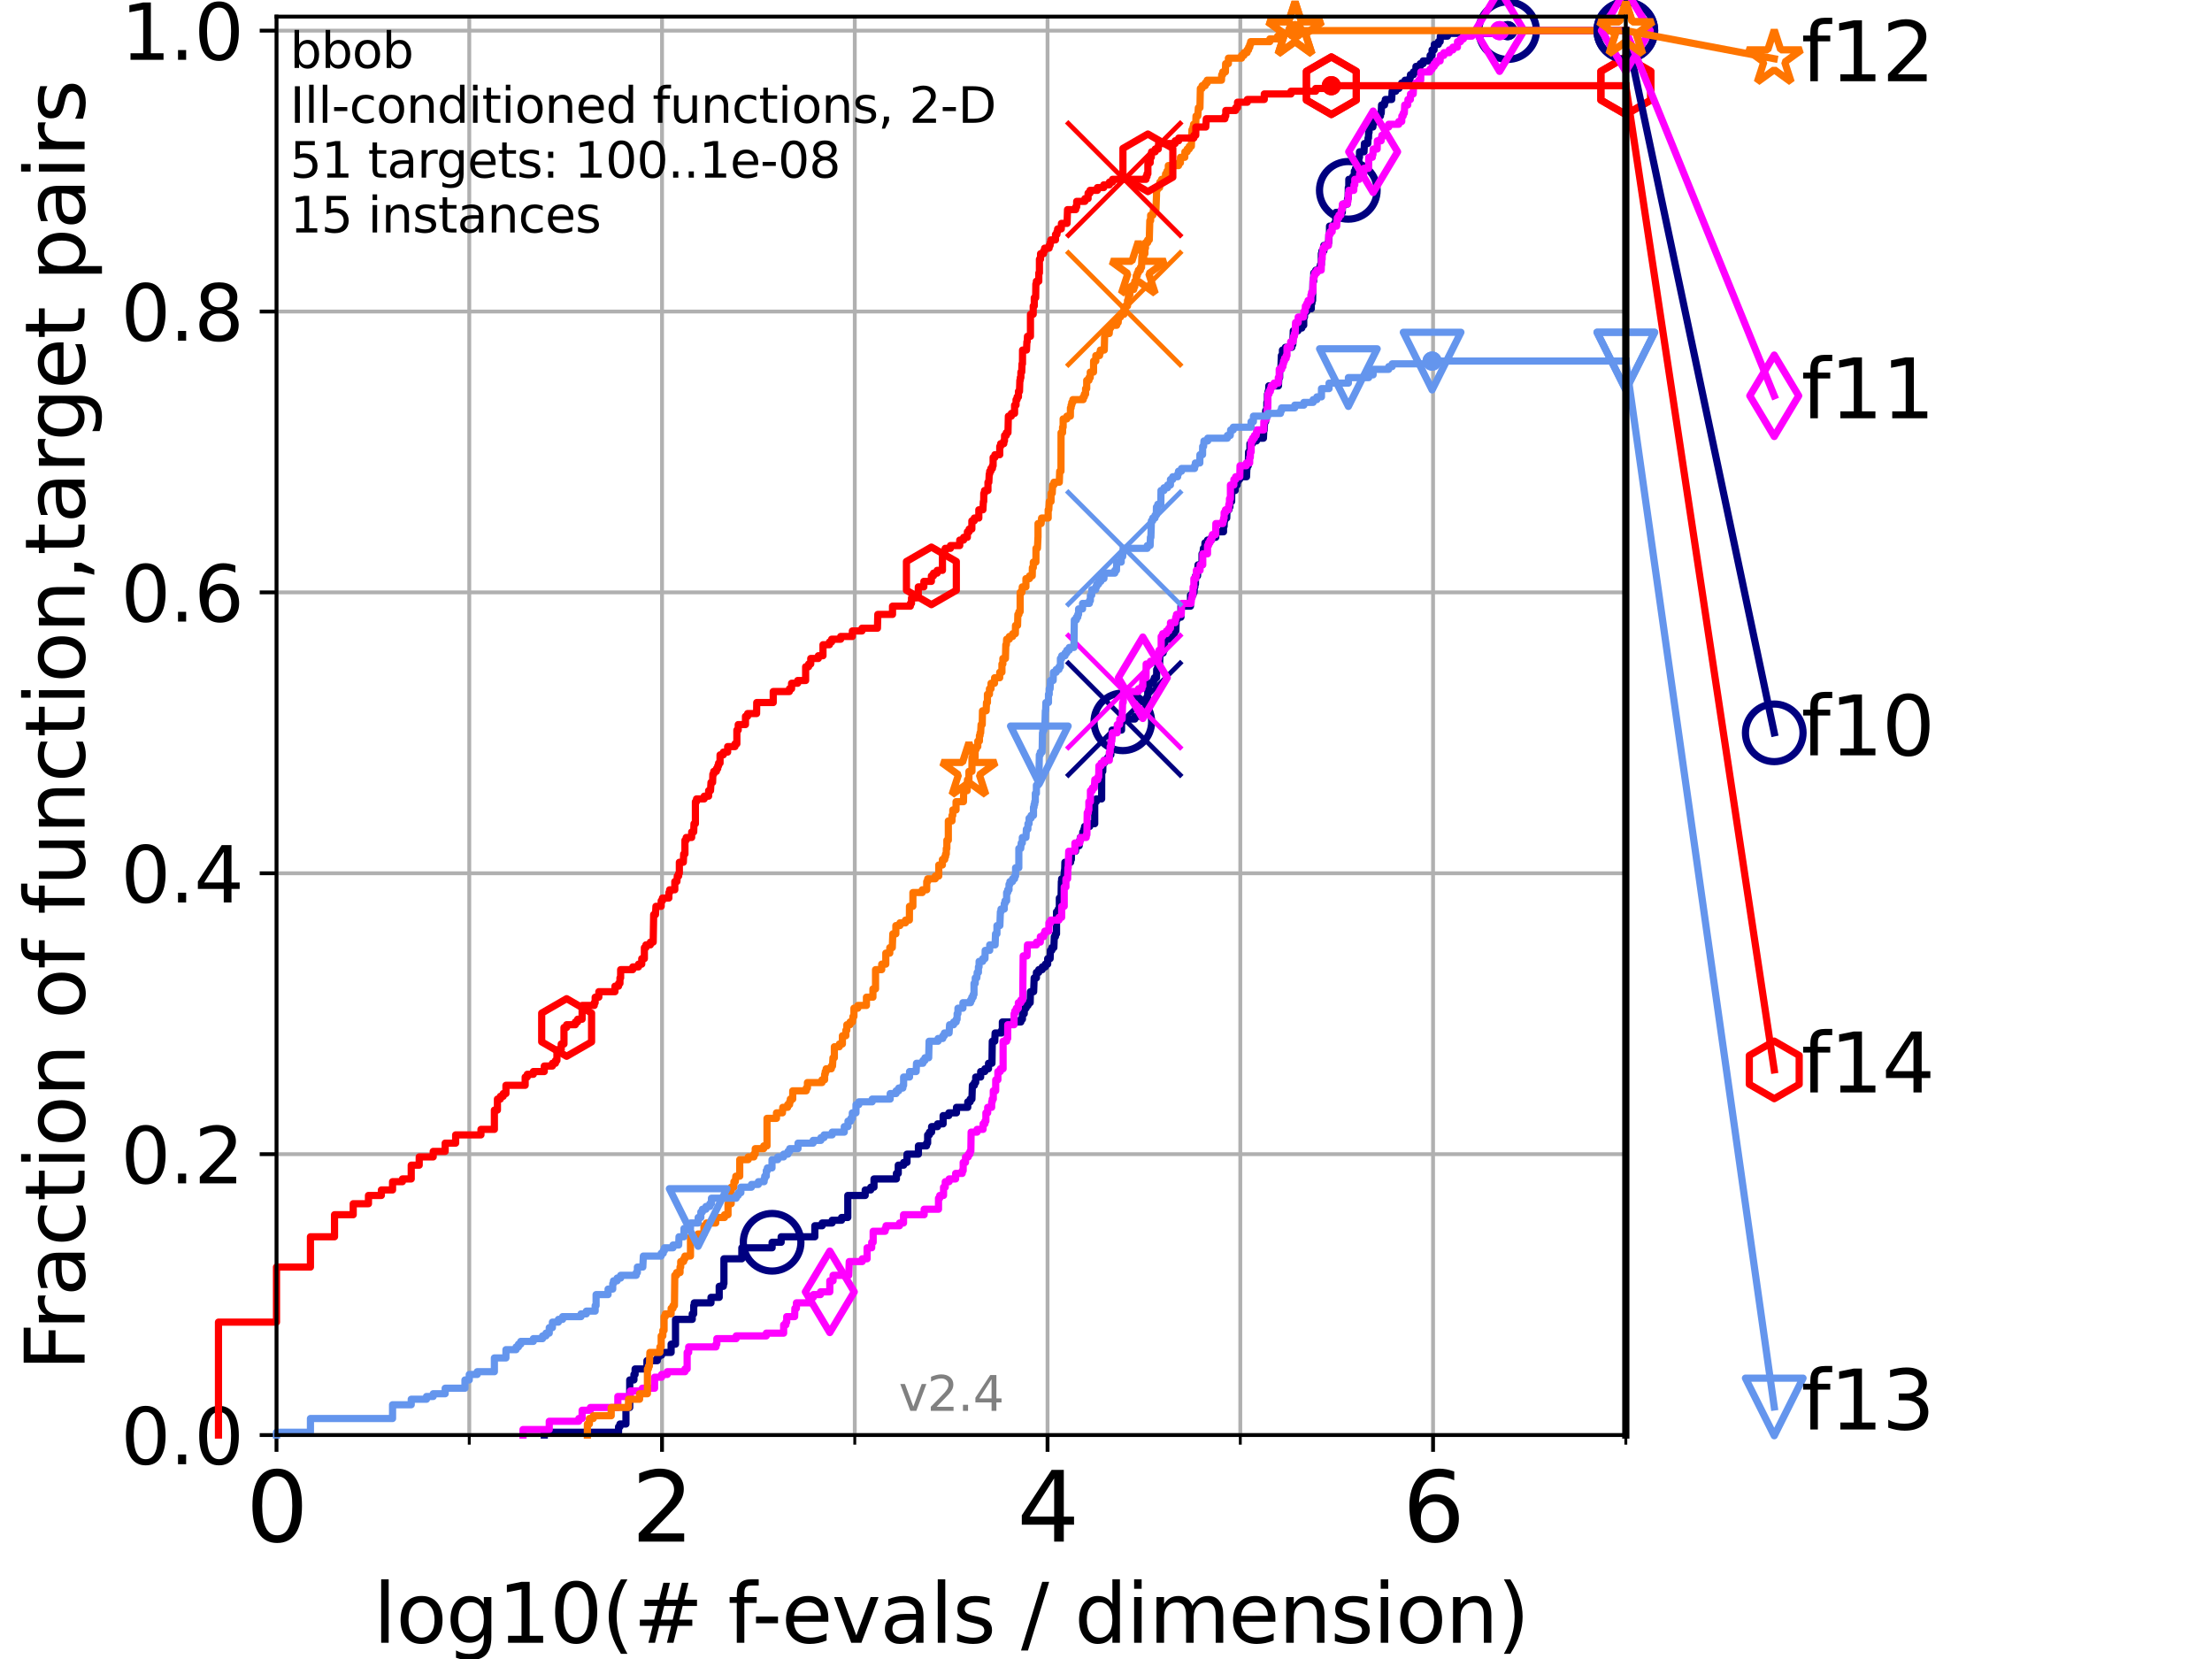 <?xml version="1.0" encoding="utf-8" standalone="no"?>
<!DOCTYPE svg PUBLIC "-//W3C//DTD SVG 1.1//EN"
  "http://www.w3.org/Graphics/SVG/1.1/DTD/svg11.dtd">
<svg height="345.6pt" version="1.1" viewBox="0 0 460.8 345.6" width="460.8pt" xmlns="http://www.w3.org/2000/svg" xmlns:xlink="http://www.w3.org/1999/xlink">
 <defs>
  <style type="text/css">*{stroke-linecap:butt;stroke-linejoin:round;}</style>
 </defs>
 <g id="figure_1">
  <g id="patch_1">
   <path d="M 0 345.6 
L 460.8 345.6 
L 460.8 0 
L 0 0 
z
" style="fill:#ffffff;"/>
  </g>
  <g id="axes_1">
   <g id="patch_2">
    <path d="M 57.6 298.944 
L 338.688 298.944 
L 338.688 3.456 
L 57.6 3.456 
z
" style="fill:#ffffff;"/>
   </g>
   <g id="matplotlib.axis_1">
    <g id="xtick_1">
     <g id="line2d_1">
      <path clip-path="url(#p0a2fddf8de)" d="M 57.6 298.944 
L 57.6 3.456 
" style="fill:none;stroke:#b0b0b0;stroke-linecap:square;stroke-width:0.8;"/>
     </g>
     <g id="line2d_2">
      <defs>
       <path d="M 0 0 
L 0 3.5 
" id="mf017eb478b" style="stroke:#000000;stroke-width:0.8;"/>
      </defs>
      <g>
       <use style="stroke:#000000;stroke-width:0.8;" x="57.6" xlink:href="#mf017eb478b" y="298.944"/>
      </g>
     </g>
     <g id="text_1">
      <!-- 0 -->
      <g transform="translate(51.237 321.141)scale(0.2 -0.2)">
       <defs>
        <path d="M 2034 4250 
Q 1547 4250 1301 3770 
Q 1056 3291 1056 2328 
Q 1056 1369 1301 889 
Q 1547 409 2034 409 
Q 2525 409 2770 889 
Q 3016 1369 3016 2328 
Q 3016 3291 2770 3770 
Q 2525 4250 2034 4250 
z
M 2034 4750 
Q 2819 4750 3233 4129 
Q 3647 3509 3647 2328 
Q 3647 1150 3233 529 
Q 2819 -91 2034 -91 
Q 1250 -91 836 529 
Q 422 1150 422 2328 
Q 422 3509 836 4129 
Q 1250 4750 2034 4750 
z
" id="DejaVuSans-30" transform="scale(0.016)"/>
       </defs>
       <use xlink:href="#DejaVuSans-30"/>
      </g>
     </g>
    </g>
    <g id="xtick_2">
     <g id="line2d_3">
      <path clip-path="url(#p0a2fddf8de)" d="M 137.911 298.944 
L 137.911 3.456 
" style="fill:none;stroke:#b0b0b0;stroke-linecap:square;stroke-width:0.8;"/>
     </g>
     <g id="line2d_4">
      <g>
       <use style="stroke:#000000;stroke-width:0.8;" x="137.911" xlink:href="#mf017eb478b" y="298.944"/>
      </g>
     </g>
     <g id="text_2">
      <!-- 2 -->
      <g transform="translate(131.548 321.141)scale(0.2 -0.2)">
       <defs>
        <path d="M 1228 531 
L 3431 531 
L 3431 0 
L 469 0 
L 469 531 
Q 828 903 1448 1529 
Q 2069 2156 2228 2338 
Q 2531 2678 2651 2914 
Q 2772 3150 2772 3378 
Q 2772 3750 2511 3984 
Q 2250 4219 1831 4219 
Q 1534 4219 1204 4116 
Q 875 4013 500 3803 
L 500 4441 
Q 881 4594 1212 4672 
Q 1544 4750 1819 4750 
Q 2544 4750 2975 4387 
Q 3406 4025 3406 3419 
Q 3406 3131 3298 2873 
Q 3191 2616 2906 2266 
Q 2828 2175 2409 1742 
Q 1991 1309 1228 531 
z
" id="DejaVuSans-32" transform="scale(0.016)"/>
       </defs>
       <use xlink:href="#DejaVuSans-32"/>
      </g>
     </g>
    </g>
    <g id="xtick_3">
     <g id="line2d_5">
      <path clip-path="url(#p0a2fddf8de)" d="M 218.222 298.944 
L 218.222 3.456 
" style="fill:none;stroke:#b0b0b0;stroke-linecap:square;stroke-width:0.8;"/>
     </g>
     <g id="line2d_6">
      <g>
       <use style="stroke:#000000;stroke-width:0.8;" x="218.222" xlink:href="#mf017eb478b" y="298.944"/>
      </g>
     </g>
     <g id="text_3">
      <!-- 4 -->
      <g transform="translate(211.859 321.141)scale(0.2 -0.2)">
       <defs>
        <path d="M 2419 4116 
L 825 1625 
L 2419 1625 
L 2419 4116 
z
M 2253 4666 
L 3047 4666 
L 3047 1625 
L 3713 1625 
L 3713 1100 
L 3047 1100 
L 3047 0 
L 2419 0 
L 2419 1100 
L 313 1100 
L 313 1709 
L 2253 4666 
z
" id="DejaVuSans-34" transform="scale(0.016)"/>
       </defs>
       <use xlink:href="#DejaVuSans-34"/>
      </g>
     </g>
    </g>
    <g id="xtick_4">
     <g id="line2d_7">
      <path clip-path="url(#p0a2fddf8de)" d="M 298.533 298.944 
L 298.533 3.456 
" style="fill:none;stroke:#b0b0b0;stroke-linecap:square;stroke-width:0.8;"/>
     </g>
     <g id="line2d_8">
      <g>
       <use style="stroke:#000000;stroke-width:0.8;" x="298.533" xlink:href="#mf017eb478b" y="298.944"/>
      </g>
     </g>
     <g id="text_4">
      <!-- 6 -->
      <g transform="translate(292.17 321.141)scale(0.2 -0.2)">
       <defs>
        <path d="M 2113 2584 
Q 1688 2584 1439 2293 
Q 1191 2003 1191 1497 
Q 1191 994 1439 701 
Q 1688 409 2113 409 
Q 2538 409 2786 701 
Q 3034 994 3034 1497 
Q 3034 2003 2786 2293 
Q 2538 2584 2113 2584 
z
M 3366 4563 
L 3366 3988 
Q 3128 4100 2886 4159 
Q 2644 4219 2406 4219 
Q 1781 4219 1451 3797 
Q 1122 3375 1075 2522 
Q 1259 2794 1537 2939 
Q 1816 3084 2150 3084 
Q 2853 3084 3261 2657 
Q 3669 2231 3669 1497 
Q 3669 778 3244 343 
Q 2819 -91 2113 -91 
Q 1303 -91 875 529 
Q 447 1150 447 2328 
Q 447 3434 972 4092 
Q 1497 4750 2381 4750 
Q 2619 4750 2861 4703 
Q 3103 4656 3366 4563 
z
" id="DejaVuSans-36" transform="scale(0.016)"/>
       </defs>
       <use xlink:href="#DejaVuSans-36"/>
      </g>
     </g>
    </g>
    <g id="xtick_5">
     <g id="line2d_9">
      <path clip-path="url(#p0a2fddf8de)" d="M 97.755 298.944 
L 97.755 3.456 
" style="fill:none;stroke:#b0b0b0;stroke-linecap:square;stroke-width:0.8;"/>
     </g>
     <g id="line2d_10">
      <defs>
       <path d="M 0 0 
L 0 2 
" id="m93690b1a72" style="stroke:#000000;stroke-width:0.6;"/>
      </defs>
      <g>
       <use style="stroke:#000000;stroke-width:0.6;" x="97.755" xlink:href="#m93690b1a72" y="298.944"/>
      </g>
     </g>
    </g>
    <g id="xtick_6">
     <g id="line2d_11">
      <path clip-path="url(#p0a2fddf8de)" d="M 178.066 298.944 
L 178.066 3.456 
" style="fill:none;stroke:#b0b0b0;stroke-linecap:square;stroke-width:0.8;"/>
     </g>
     <g id="line2d_12">
      <g>
       <use style="stroke:#000000;stroke-width:0.6;" x="178.066" xlink:href="#m93690b1a72" y="298.944"/>
      </g>
     </g>
    </g>
    <g id="xtick_7">
     <g id="line2d_13">
      <path clip-path="url(#p0a2fddf8de)" d="M 258.377 298.944 
L 258.377 3.456 
" style="fill:none;stroke:#b0b0b0;stroke-linecap:square;stroke-width:0.8;"/>
     </g>
     <g id="line2d_14">
      <g>
       <use style="stroke:#000000;stroke-width:0.6;" x="258.377" xlink:href="#m93690b1a72" y="298.944"/>
      </g>
     </g>
    </g>
    <g id="xtick_8">
     <g id="line2d_15">
      <path clip-path="url(#p0a2fddf8de)" d="M 338.688 298.944 
L 338.688 3.456 
" style="fill:none;stroke:#b0b0b0;stroke-linecap:square;stroke-width:0.8;"/>
     </g>
     <g id="line2d_16">
      <g>
       <use style="stroke:#000000;stroke-width:0.6;" x="338.688" xlink:href="#m93690b1a72" y="298.944"/>
      </g>
     </g>
    </g>
    <g id="text_5">
     <!-- log10(# f-evals / dimension) -->
     <g transform="translate(77.764 342.218)scale(0.17 -0.17)">
      <defs>
       <path d="M 603 4863 
L 1178 4863 
L 1178 0 
L 603 0 
L 603 4863 
z
" id="DejaVuSans-6c" transform="scale(0.016)"/>
       <path d="M 1959 3097 
Q 1497 3097 1228 2736 
Q 959 2375 959 1747 
Q 959 1119 1226 758 
Q 1494 397 1959 397 
Q 2419 397 2687 759 
Q 2956 1122 2956 1747 
Q 2956 2369 2687 2733 
Q 2419 3097 1959 3097 
z
M 1959 3584 
Q 2709 3584 3137 3096 
Q 3566 2609 3566 1747 
Q 3566 888 3137 398 
Q 2709 -91 1959 -91 
Q 1206 -91 779 398 
Q 353 888 353 1747 
Q 353 2609 779 3096 
Q 1206 3584 1959 3584 
z
" id="DejaVuSans-6f" transform="scale(0.016)"/>
       <path d="M 2906 1791 
Q 2906 2416 2648 2759 
Q 2391 3103 1925 3103 
Q 1463 3103 1205 2759 
Q 947 2416 947 1791 
Q 947 1169 1205 825 
Q 1463 481 1925 481 
Q 2391 481 2648 825 
Q 2906 1169 2906 1791 
z
M 3481 434 
Q 3481 -459 3084 -895 
Q 2688 -1331 1869 -1331 
Q 1566 -1331 1297 -1286 
Q 1028 -1241 775 -1147 
L 775 -588 
Q 1028 -725 1275 -790 
Q 1522 -856 1778 -856 
Q 2344 -856 2625 -561 
Q 2906 -266 2906 331 
L 2906 616 
Q 2728 306 2450 153 
Q 2172 0 1784 0 
Q 1141 0 747 490 
Q 353 981 353 1791 
Q 353 2603 747 3093 
Q 1141 3584 1784 3584 
Q 2172 3584 2450 3431 
Q 2728 3278 2906 2969 
L 2906 3500 
L 3481 3500 
L 3481 434 
z
" id="DejaVuSans-67" transform="scale(0.016)"/>
       <path d="M 794 531 
L 1825 531 
L 1825 4091 
L 703 3866 
L 703 4441 
L 1819 4666 
L 2450 4666 
L 2450 531 
L 3481 531 
L 3481 0 
L 794 0 
L 794 531 
z
" id="DejaVuSans-31" transform="scale(0.016)"/>
       <path d="M 1984 4856 
Q 1566 4138 1362 3434 
Q 1159 2731 1159 2009 
Q 1159 1288 1364 580 
Q 1569 -128 1984 -844 
L 1484 -844 
Q 1016 -109 783 600 
Q 550 1309 550 2009 
Q 550 2706 781 3412 
Q 1013 4119 1484 4856 
L 1984 4856 
z
" id="DejaVuSans-28" transform="scale(0.016)"/>
       <path d="M 3272 2816 
L 2363 2816 
L 2100 1772 
L 3016 1772 
L 3272 2816 
z
M 2803 4594 
L 2478 3297 
L 3391 3297 
L 3719 4594 
L 4219 4594 
L 3897 3297 
L 4872 3297 
L 4872 2816 
L 3775 2816 
L 3519 1772 
L 4513 1772 
L 4513 1294 
L 3397 1294 
L 3072 0 
L 2572 0 
L 2894 1294 
L 1978 1294 
L 1656 0 
L 1153 0 
L 1478 1294 
L 494 1294 
L 494 1772 
L 1594 1772 
L 1856 2816 
L 850 2816 
L 850 3297 
L 1978 3297 
L 2297 4594 
L 2803 4594 
z
" id="DejaVuSans-23" transform="scale(0.016)"/>
       <path id="DejaVuSans-20" transform="scale(0.016)"/>
       <path d="M 2375 4863 
L 2375 4384 
L 1825 4384 
Q 1516 4384 1395 4259 
Q 1275 4134 1275 3809 
L 1275 3500 
L 2222 3500 
L 2222 3053 
L 1275 3053 
L 1275 0 
L 697 0 
L 697 3053 
L 147 3053 
L 147 3500 
L 697 3500 
L 697 3744 
Q 697 4328 969 4595 
Q 1241 4863 1831 4863 
L 2375 4863 
z
" id="DejaVuSans-66" transform="scale(0.016)"/>
       <path d="M 313 2009 
L 1997 2009 
L 1997 1497 
L 313 1497 
L 313 2009 
z
" id="DejaVuSans-2d" transform="scale(0.016)"/>
       <path d="M 3597 1894 
L 3597 1613 
L 953 1613 
Q 991 1019 1311 708 
Q 1631 397 2203 397 
Q 2534 397 2845 478 
Q 3156 559 3463 722 
L 3463 178 
Q 3153 47 2828 -22 
Q 2503 -91 2169 -91 
Q 1331 -91 842 396 
Q 353 884 353 1716 
Q 353 2575 817 3079 
Q 1281 3584 2069 3584 
Q 2775 3584 3186 3129 
Q 3597 2675 3597 1894 
z
M 3022 2063 
Q 3016 2534 2758 2815 
Q 2500 3097 2075 3097 
Q 1594 3097 1305 2825 
Q 1016 2553 972 2059 
L 3022 2063 
z
" id="DejaVuSans-65" transform="scale(0.016)"/>
       <path d="M 191 3500 
L 800 3500 
L 1894 563 
L 2988 3500 
L 3597 3500 
L 2284 0 
L 1503 0 
L 191 3500 
z
" id="DejaVuSans-76" transform="scale(0.016)"/>
       <path d="M 2194 1759 
Q 1497 1759 1228 1600 
Q 959 1441 959 1056 
Q 959 750 1161 570 
Q 1363 391 1709 391 
Q 2188 391 2477 730 
Q 2766 1069 2766 1631 
L 2766 1759 
L 2194 1759 
z
M 3341 1997 
L 3341 0 
L 2766 0 
L 2766 531 
Q 2569 213 2275 61 
Q 1981 -91 1556 -91 
Q 1019 -91 701 211 
Q 384 513 384 1019 
Q 384 1609 779 1909 
Q 1175 2209 1959 2209 
L 2766 2209 
L 2766 2266 
Q 2766 2663 2505 2880 
Q 2244 3097 1772 3097 
Q 1472 3097 1187 3025 
Q 903 2953 641 2809 
L 641 3341 
Q 956 3463 1253 3523 
Q 1550 3584 1831 3584 
Q 2591 3584 2966 3190 
Q 3341 2797 3341 1997 
z
" id="DejaVuSans-61" transform="scale(0.016)"/>
       <path d="M 2834 3397 
L 2834 2853 
Q 2591 2978 2328 3040 
Q 2066 3103 1784 3103 
Q 1356 3103 1142 2972 
Q 928 2841 928 2578 
Q 928 2378 1081 2264 
Q 1234 2150 1697 2047 
L 1894 2003 
Q 2506 1872 2764 1633 
Q 3022 1394 3022 966 
Q 3022 478 2636 193 
Q 2250 -91 1575 -91 
Q 1294 -91 989 -36 
Q 684 19 347 128 
L 347 722 
Q 666 556 975 473 
Q 1284 391 1588 391 
Q 1994 391 2212 530 
Q 2431 669 2431 922 
Q 2431 1156 2273 1281 
Q 2116 1406 1581 1522 
L 1381 1569 
Q 847 1681 609 1914 
Q 372 2147 372 2553 
Q 372 3047 722 3315 
Q 1072 3584 1716 3584 
Q 2034 3584 2315 3537 
Q 2597 3491 2834 3397 
z
" id="DejaVuSans-73" transform="scale(0.016)"/>
       <path d="M 1625 4666 
L 2156 4666 
L 531 -594 
L 0 -594 
L 1625 4666 
z
" id="DejaVuSans-2f" transform="scale(0.016)"/>
       <path d="M 2906 2969 
L 2906 4863 
L 3481 4863 
L 3481 0 
L 2906 0 
L 2906 525 
Q 2725 213 2448 61 
Q 2172 -91 1784 -91 
Q 1150 -91 751 415 
Q 353 922 353 1747 
Q 353 2572 751 3078 
Q 1150 3584 1784 3584 
Q 2172 3584 2448 3432 
Q 2725 3281 2906 2969 
z
M 947 1747 
Q 947 1113 1208 752 
Q 1469 391 1925 391 
Q 2381 391 2643 752 
Q 2906 1113 2906 1747 
Q 2906 2381 2643 2742 
Q 2381 3103 1925 3103 
Q 1469 3103 1208 2742 
Q 947 2381 947 1747 
z
" id="DejaVuSans-64" transform="scale(0.016)"/>
       <path d="M 603 3500 
L 1178 3500 
L 1178 0 
L 603 0 
L 603 3500 
z
M 603 4863 
L 1178 4863 
L 1178 4134 
L 603 4134 
L 603 4863 
z
" id="DejaVuSans-69" transform="scale(0.016)"/>
       <path d="M 3328 2828 
Q 3544 3216 3844 3400 
Q 4144 3584 4550 3584 
Q 5097 3584 5394 3201 
Q 5691 2819 5691 2113 
L 5691 0 
L 5113 0 
L 5113 2094 
Q 5113 2597 4934 2840 
Q 4756 3084 4391 3084 
Q 3944 3084 3684 2787 
Q 3425 2491 3425 1978 
L 3425 0 
L 2847 0 
L 2847 2094 
Q 2847 2600 2669 2842 
Q 2491 3084 2119 3084 
Q 1678 3084 1418 2786 
Q 1159 2488 1159 1978 
L 1159 0 
L 581 0 
L 581 3500 
L 1159 3500 
L 1159 2956 
Q 1356 3278 1631 3431 
Q 1906 3584 2284 3584 
Q 2666 3584 2933 3390 
Q 3200 3197 3328 2828 
z
" id="DejaVuSans-6d" transform="scale(0.016)"/>
       <path d="M 3513 2113 
L 3513 0 
L 2938 0 
L 2938 2094 
Q 2938 2591 2744 2837 
Q 2550 3084 2163 3084 
Q 1697 3084 1428 2787 
Q 1159 2491 1159 1978 
L 1159 0 
L 581 0 
L 581 3500 
L 1159 3500 
L 1159 2956 
Q 1366 3272 1645 3428 
Q 1925 3584 2291 3584 
Q 2894 3584 3203 3211 
Q 3513 2838 3513 2113 
z
" id="DejaVuSans-6e" transform="scale(0.016)"/>
       <path d="M 513 4856 
L 1013 4856 
Q 1481 4119 1714 3412 
Q 1947 2706 1947 2009 
Q 1947 1309 1714 600 
Q 1481 -109 1013 -844 
L 513 -844 
Q 928 -128 1133 580 
Q 1338 1288 1338 2009 
Q 1338 2731 1133 3434 
Q 928 4138 513 4856 
z
" id="DejaVuSans-29" transform="scale(0.016)"/>
      </defs>
      <use xlink:href="#DejaVuSans-6c"/>
      <use x="27.783" xlink:href="#DejaVuSans-6f"/>
      <use x="88.965" xlink:href="#DejaVuSans-67"/>
      <use x="152.441" xlink:href="#DejaVuSans-31"/>
      <use x="216.064" xlink:href="#DejaVuSans-30"/>
      <use x="279.688" xlink:href="#DejaVuSans-28"/>
      <use x="318.701" xlink:href="#DejaVuSans-23"/>
      <use x="402.49" xlink:href="#DejaVuSans-20"/>
      <use x="434.277" xlink:href="#DejaVuSans-66"/>
      <use x="463.982" xlink:href="#DejaVuSans-2d"/>
      <use x="500.066" xlink:href="#DejaVuSans-65"/>
      <use x="561.59" xlink:href="#DejaVuSans-76"/>
      <use x="620.77" xlink:href="#DejaVuSans-61"/>
      <use x="682.049" xlink:href="#DejaVuSans-6c"/>
      <use x="709.832" xlink:href="#DejaVuSans-73"/>
      <use x="761.932" xlink:href="#DejaVuSans-20"/>
      <use x="793.719" xlink:href="#DejaVuSans-2f"/>
      <use x="827.41" xlink:href="#DejaVuSans-20"/>
      <use x="859.197" xlink:href="#DejaVuSans-64"/>
      <use x="922.674" xlink:href="#DejaVuSans-69"/>
      <use x="950.457" xlink:href="#DejaVuSans-6d"/>
      <use x="1047.869" xlink:href="#DejaVuSans-65"/>
      <use x="1109.393" xlink:href="#DejaVuSans-6e"/>
      <use x="1172.771" xlink:href="#DejaVuSans-73"/>
      <use x="1224.871" xlink:href="#DejaVuSans-69"/>
      <use x="1252.654" xlink:href="#DejaVuSans-6f"/>
      <use x="1313.836" xlink:href="#DejaVuSans-6e"/>
      <use x="1377.215" xlink:href="#DejaVuSans-29"/>
     </g>
    </g>
   </g>
   <g id="matplotlib.axis_2">
    <g id="ytick_1">
     <g id="line2d_17">
      <path clip-path="url(#p0a2fddf8de)" d="M 57.6 298.944 
L 338.688 298.944 
" style="fill:none;stroke:#b0b0b0;stroke-linecap:square;stroke-width:0.8;"/>
     </g>
     <g id="line2d_18">
      <defs>
       <path d="M 0 0 
L -3.5 0 
" id="m1acb8a301a" style="stroke:#000000;stroke-width:0.8;"/>
      </defs>
      <g>
       <use style="stroke:#000000;stroke-width:0.8;" x="57.6" xlink:href="#m1acb8a301a" y="298.944"/>
      </g>
     </g>
     <g id="text_6">
      <!-- 0.0 -->
      <g transform="translate(25.155 305.023)scale(0.16 -0.16)">
       <defs>
        <path d="M 684 794 
L 1344 794 
L 1344 0 
L 684 0 
L 684 794 
z
" id="DejaVuSans-2e" transform="scale(0.016)"/>
       </defs>
       <use xlink:href="#DejaVuSans-30"/>
       <use x="63.623" xlink:href="#DejaVuSans-2e"/>
       <use x="95.41" xlink:href="#DejaVuSans-30"/>
      </g>
     </g>
    </g>
    <g id="ytick_2">
     <g id="line2d_19">
      <path clip-path="url(#p0a2fddf8de)" d="M 57.6 240.432 
L 338.688 240.432 
" style="fill:none;stroke:#b0b0b0;stroke-linecap:square;stroke-width:0.8;"/>
     </g>
     <g id="line2d_20">
      <g>
       <use style="stroke:#000000;stroke-width:0.8;" x="57.6" xlink:href="#m1acb8a301a" y="240.432"/>
      </g>
     </g>
     <g id="text_7">
      <!-- 0.2 -->
      <g transform="translate(25.155 246.51)scale(0.16 -0.16)">
       <use xlink:href="#DejaVuSans-30"/>
       <use x="63.623" xlink:href="#DejaVuSans-2e"/>
       <use x="95.41" xlink:href="#DejaVuSans-32"/>
      </g>
     </g>
    </g>
    <g id="ytick_3">
     <g id="line2d_21">
      <path clip-path="url(#p0a2fddf8de)" d="M 57.6 181.919 
L 338.688 181.919 
" style="fill:none;stroke:#b0b0b0;stroke-linecap:square;stroke-width:0.8;"/>
     </g>
     <g id="line2d_22">
      <g>
       <use style="stroke:#000000;stroke-width:0.8;" x="57.6" xlink:href="#m1acb8a301a" y="181.919"/>
      </g>
     </g>
     <g id="text_8">
      <!-- 0.4 -->
      <g transform="translate(25.155 187.998)scale(0.16 -0.16)">
       <use xlink:href="#DejaVuSans-30"/>
       <use x="63.623" xlink:href="#DejaVuSans-2e"/>
       <use x="95.41" xlink:href="#DejaVuSans-34"/>
      </g>
     </g>
    </g>
    <g id="ytick_4">
     <g id="line2d_23">
      <path clip-path="url(#p0a2fddf8de)" d="M 57.6 123.407 
L 338.688 123.407 
" style="fill:none;stroke:#b0b0b0;stroke-linecap:square;stroke-width:0.8;"/>
     </g>
     <g id="line2d_24">
      <g>
       <use style="stroke:#000000;stroke-width:0.8;" x="57.6" xlink:href="#m1acb8a301a" y="123.407"/>
      </g>
     </g>
     <g id="text_9">
      <!-- 0.6 -->
      <g transform="translate(25.155 129.485)scale(0.16 -0.16)">
       <use xlink:href="#DejaVuSans-30"/>
       <use x="63.623" xlink:href="#DejaVuSans-2e"/>
       <use x="95.41" xlink:href="#DejaVuSans-36"/>
      </g>
     </g>
    </g>
    <g id="ytick_5">
     <g id="line2d_25">
      <path clip-path="url(#p0a2fddf8de)" d="M 57.6 64.894 
L 338.688 64.894 
" style="fill:none;stroke:#b0b0b0;stroke-linecap:square;stroke-width:0.8;"/>
     </g>
     <g id="line2d_26">
      <g>
       <use style="stroke:#000000;stroke-width:0.8;" x="57.6" xlink:href="#m1acb8a301a" y="64.894"/>
      </g>
     </g>
     <g id="text_10">
      <!-- 0.8 -->
      <g transform="translate(25.155 70.973)scale(0.16 -0.16)">
       <defs>
        <path d="M 2034 2216 
Q 1584 2216 1326 1975 
Q 1069 1734 1069 1313 
Q 1069 891 1326 650 
Q 1584 409 2034 409 
Q 2484 409 2743 651 
Q 3003 894 3003 1313 
Q 3003 1734 2745 1975 
Q 2488 2216 2034 2216 
z
M 1403 2484 
Q 997 2584 770 2862 
Q 544 3141 544 3541 
Q 544 4100 942 4425 
Q 1341 4750 2034 4750 
Q 2731 4750 3128 4425 
Q 3525 4100 3525 3541 
Q 3525 3141 3298 2862 
Q 3072 2584 2669 2484 
Q 3125 2378 3379 2068 
Q 3634 1759 3634 1313 
Q 3634 634 3220 271 
Q 2806 -91 2034 -91 
Q 1263 -91 848 271 
Q 434 634 434 1313 
Q 434 1759 690 2068 
Q 947 2378 1403 2484 
z
M 1172 3481 
Q 1172 3119 1398 2916 
Q 1625 2713 2034 2713 
Q 2441 2713 2670 2916 
Q 2900 3119 2900 3481 
Q 2900 3844 2670 4047 
Q 2441 4250 2034 4250 
Q 1625 4250 1398 4047 
Q 1172 3844 1172 3481 
z
" id="DejaVuSans-38" transform="scale(0.016)"/>
       </defs>
       <use xlink:href="#DejaVuSans-30"/>
       <use x="63.623" xlink:href="#DejaVuSans-2e"/>
       <use x="95.41" xlink:href="#DejaVuSans-38"/>
      </g>
     </g>
    </g>
    <g id="ytick_6">
     <g id="line2d_27">
      <path clip-path="url(#p0a2fddf8de)" d="M 57.6 6.382 
L 338.688 6.382 
" style="fill:none;stroke:#b0b0b0;stroke-linecap:square;stroke-width:0.8;"/>
     </g>
     <g id="line2d_28">
      <g>
       <use style="stroke:#000000;stroke-width:0.8;" x="57.6" xlink:href="#m1acb8a301a" y="6.382"/>
      </g>
     </g>
     <g id="text_11">
      <!-- 1.0 -->
      <g transform="translate(25.155 12.46)scale(0.16 -0.16)">
       <use xlink:href="#DejaVuSans-31"/>
       <use x="63.623" xlink:href="#DejaVuSans-2e"/>
       <use x="95.41" xlink:href="#DejaVuSans-30"/>
      </g>
     </g>
    </g>
    <g id="text_12">
     <!-- Fraction of function,target pairs -->
     <g transform="translate(17.62 285.585)rotate(-90)scale(0.17 -0.17)">
      <defs>
       <path d="M 628 4666 
L 3309 4666 
L 3309 4134 
L 1259 4134 
L 1259 2759 
L 3109 2759 
L 3109 2228 
L 1259 2228 
L 1259 0 
L 628 0 
L 628 4666 
z
" id="DejaVuSans-46" transform="scale(0.016)"/>
       <path d="M 2631 2963 
Q 2534 3019 2420 3045 
Q 2306 3072 2169 3072 
Q 1681 3072 1420 2755 
Q 1159 2438 1159 1844 
L 1159 0 
L 581 0 
L 581 3500 
L 1159 3500 
L 1159 2956 
Q 1341 3275 1631 3429 
Q 1922 3584 2338 3584 
Q 2397 3584 2469 3576 
Q 2541 3569 2628 3553 
L 2631 2963 
z
" id="DejaVuSans-72" transform="scale(0.016)"/>
       <path d="M 3122 3366 
L 3122 2828 
Q 2878 2963 2633 3030 
Q 2388 3097 2138 3097 
Q 1578 3097 1268 2742 
Q 959 2388 959 1747 
Q 959 1106 1268 751 
Q 1578 397 2138 397 
Q 2388 397 2633 464 
Q 2878 531 3122 666 
L 3122 134 
Q 2881 22 2623 -34 
Q 2366 -91 2075 -91 
Q 1284 -91 818 406 
Q 353 903 353 1747 
Q 353 2603 823 3093 
Q 1294 3584 2113 3584 
Q 2378 3584 2631 3529 
Q 2884 3475 3122 3366 
z
" id="DejaVuSans-63" transform="scale(0.016)"/>
       <path d="M 1172 4494 
L 1172 3500 
L 2356 3500 
L 2356 3053 
L 1172 3053 
L 1172 1153 
Q 1172 725 1289 603 
Q 1406 481 1766 481 
L 2356 481 
L 2356 0 
L 1766 0 
Q 1100 0 847 248 
Q 594 497 594 1153 
L 594 3053 
L 172 3053 
L 172 3500 
L 594 3500 
L 594 4494 
L 1172 4494 
z
" id="DejaVuSans-74" transform="scale(0.016)"/>
       <path d="M 544 1381 
L 544 3500 
L 1119 3500 
L 1119 1403 
Q 1119 906 1312 657 
Q 1506 409 1894 409 
Q 2359 409 2629 706 
Q 2900 1003 2900 1516 
L 2900 3500 
L 3475 3500 
L 3475 0 
L 2900 0 
L 2900 538 
Q 2691 219 2414 64 
Q 2138 -91 1772 -91 
Q 1169 -91 856 284 
Q 544 659 544 1381 
z
M 1991 3584 
L 1991 3584 
z
" id="DejaVuSans-75" transform="scale(0.016)"/>
       <path d="M 750 794 
L 1409 794 
L 1409 256 
L 897 -744 
L 494 -744 
L 750 256 
L 750 794 
z
" id="DejaVuSans-2c" transform="scale(0.016)"/>
       <path d="M 1159 525 
L 1159 -1331 
L 581 -1331 
L 581 3500 
L 1159 3500 
L 1159 2969 
Q 1341 3281 1617 3432 
Q 1894 3584 2278 3584 
Q 2916 3584 3314 3078 
Q 3713 2572 3713 1747 
Q 3713 922 3314 415 
Q 2916 -91 2278 -91 
Q 1894 -91 1617 61 
Q 1341 213 1159 525 
z
M 3116 1747 
Q 3116 2381 2855 2742 
Q 2594 3103 2138 3103 
Q 1681 3103 1420 2742 
Q 1159 2381 1159 1747 
Q 1159 1113 1420 752 
Q 1681 391 2138 391 
Q 2594 391 2855 752 
Q 3116 1113 3116 1747 
z
" id="DejaVuSans-70" transform="scale(0.016)"/>
      </defs>
      <use xlink:href="#DejaVuSans-46"/>
      <use x="50.27" xlink:href="#DejaVuSans-72"/>
      <use x="91.383" xlink:href="#DejaVuSans-61"/>
      <use x="152.662" xlink:href="#DejaVuSans-63"/>
      <use x="207.643" xlink:href="#DejaVuSans-74"/>
      <use x="246.852" xlink:href="#DejaVuSans-69"/>
      <use x="274.635" xlink:href="#DejaVuSans-6f"/>
      <use x="335.816" xlink:href="#DejaVuSans-6e"/>
      <use x="399.195" xlink:href="#DejaVuSans-20"/>
      <use x="430.982" xlink:href="#DejaVuSans-6f"/>
      <use x="492.164" xlink:href="#DejaVuSans-66"/>
      <use x="527.369" xlink:href="#DejaVuSans-20"/>
      <use x="559.156" xlink:href="#DejaVuSans-66"/>
      <use x="594.361" xlink:href="#DejaVuSans-75"/>
      <use x="657.74" xlink:href="#DejaVuSans-6e"/>
      <use x="721.119" xlink:href="#DejaVuSans-63"/>
      <use x="776.1" xlink:href="#DejaVuSans-74"/>
      <use x="815.309" xlink:href="#DejaVuSans-69"/>
      <use x="843.092" xlink:href="#DejaVuSans-6f"/>
      <use x="904.273" xlink:href="#DejaVuSans-6e"/>
      <use x="967.652" xlink:href="#DejaVuSans-2c"/>
      <use x="999.439" xlink:href="#DejaVuSans-74"/>
      <use x="1038.648" xlink:href="#DejaVuSans-61"/>
      <use x="1099.928" xlink:href="#DejaVuSans-72"/>
      <use x="1139.291" xlink:href="#DejaVuSans-67"/>
      <use x="1202.768" xlink:href="#DejaVuSans-65"/>
      <use x="1264.291" xlink:href="#DejaVuSans-74"/>
      <use x="1303.5" xlink:href="#DejaVuSans-20"/>
      <use x="1335.287" xlink:href="#DejaVuSans-70"/>
      <use x="1398.764" xlink:href="#DejaVuSans-61"/>
      <use x="1460.043" xlink:href="#DejaVuSans-69"/>
      <use x="1487.826" xlink:href="#DejaVuSans-72"/>
      <use x="1528.939" xlink:href="#DejaVuSans-73"/>
     </g>
    </g>
   </g>
   <g id="line2d_29">
    <defs>
     <path d="M 0 1.5 
C 0.398 1.5 0.779 1.342 1.061 1.061 
C 1.342 0.779 1.5 0.398 1.5 0 
C 1.5 -0.398 1.342 -0.779 1.061 -1.061 
C 0.779 -1.342 0.398 -1.5 0 -1.5 
C -0.398 -1.5 -0.779 -1.342 -1.061 -1.061 
C -1.342 -0.779 -1.5 -0.398 -1.5 0 
C -1.5 0.398 -1.342 0.779 -1.061 1.061 
C -0.779 1.342 -0.398 1.5 0 1.5 
z
" id="m71beff0fd1" style="stroke:#000080;"/>
    </defs>
    <g>
     <use style="fill:#000080;stroke:#000080;" x="314.069" xlink:href="#m71beff0fd1" y="6.382"/>
     <use style="fill:#000080;stroke:#000080;" x="314.069" xlink:href="#m71beff0fd1" y="6.382"/>
    </g>
   </g>
   <g id="line2d_30">
    <path d="M 113.383 298.944 
L 113.383 298.37 
L 128.856 298.37 
L 128.856 297.223 
L 129.147 297.223 
L 129.147 296.649 
L 130.398 296.649 
L 130.398 293.207 
L 131.185 293.207 
L 131.185 287.471 
L 132.06 287.471 
L 132.06 286.324 
L 132.303 286.324 
L 132.303 285.176 
L 134.766 285.176 
L 134.766 283.455 
L 136.924 283.455 
L 136.924 282.882 
L 137.108 282.882 
L 137.108 282.308 
L 137.823 282.308 
L 137.823 281.734 
L 139.809 281.734 
L 139.809 280.013 
L 140.723 280.013 
L 140.723 274.851 
L 144.209 274.851 
L 144.209 273.703 
L 144.511 273.703 
L 144.511 271.982 
L 144.63 271.982 
L 144.63 271.409 
L 148.113 271.409 
L 148.113 270.261 
L 149.824 270.261 
L 149.824 267.967 
L 150.683 267.967 
L 150.683 267.393 
L 150.808 267.393 
L 150.808 262.23 
L 154.541 262.23 
L 154.541 259.936 
L 160.845 259.936 
L 160.845 258.788 
L 162.729 258.788 
L 162.729 257.641 
L 169.744 257.641 
L 169.744 255.346 
L 171.276 255.346 
L 171.276 254.773 
L 173.349 254.773 
L 173.349 254.199 
L 175.314 254.199 
L 175.314 253.626 
L 176.612 253.626 
L 176.612 249.036 
L 180.236 249.036 
L 180.236 247.889 
L 181.391 247.889 
L 181.391 247.315 
L 182.069 247.315 
L 182.069 245.594 
L 186.736 245.594 
L 186.736 244.447 
L 187.124 244.447 
L 187.124 242.726 
L 188.249 242.726 
L 188.249 242.152 
L 188.945 242.152 
L 188.945 240.432 
L 191.322 240.432 
L 191.322 238.711 
L 193.011 238.711 
L 193.011 238.137 
L 193.246 238.137 
L 193.246 236.416 
L 193.615 236.416 
L 193.615 235.842 
L 194.07 235.842 
L 194.07 234.695 
L 195.31 234.695 
L 195.31 234.121 
L 196.468 234.121 
L 196.468 232.4 
L 197.656 232.4 
L 197.656 231.827 
L 199.253 231.827 
L 199.253 230.679 
L 201.601 230.679 
L 201.601 229.532 
L 202.102 229.532 
L 202.102 228.958 
L 202.47 228.958 
L 202.568 226.09 
L 202.987 226.09 
L 202.987 225.517 
L 203.256 225.517 
L 203.256 224.369 
L 204.289 224.369 
L 204.289 223.222 
L 205.162 223.222 
L 205.162 222.648 
L 205.921 222.648 
L 205.921 221.501 
L 206.644 221.501 
L 206.71 216.912 
L 207.224 216.912 
L 207.302 215.191 
L 208.648 215.191 
L 208.648 214.617 
L 208.811 214.617 
L 208.811 212.896 
L 212.663 212.896 
L 212.663 212.323 
L 212.99 212.323 
L 212.99 211.175 
L 213.366 211.175 
L 213.414 210.028 
L 213.757 210.028 
L 213.757 209.454 
L 214.158 209.454 
L 214.158 208.881 
L 214.604 208.881 
L 214.657 206.586 
L 215.328 206.586 
L 215.438 203.718 
L 215.903 203.718 
L 215.903 202.571 
L 216.388 202.571 
L 216.388 201.997 
L 217.119 201.997 
L 217.119 201.423 
L 217.764 201.423 
L 217.764 200.85 
L 218.25 200.85 
L 218.25 199.702 
L 218.76 199.702 
L 218.818 197.981 
L 219.122 197.981 
L 219.122 197.408 
L 219.538 197.408 
L 219.629 195.113 
L 219.872 195.113 
L 219.872 194.539 
L 220.093 194.539 
L 220.093 189.95 
L 220.457 189.95 
L 220.457 189.377 
L 220.68 189.377 
L 220.68 187.082 
L 221.039 187.082 
L 221.099 183.64 
L 221.158 183.64 
L 221.158 183.066 
L 221.63 183.066 
L 221.728 181.345 
L 221.788 181.345 
L 221.836 179.624 
L 223.03 179.624 
L 223.03 179.051 
L 223.19 179.051 
L 223.19 177.33 
L 224.057 177.33 
L 224.121 176.183 
L 224.815 176.183 
L 224.918 175.035 
L 225.047 175.035 
L 225.047 174.462 
L 225.509 174.462 
L 225.561 173.314 
L 225.8 173.314 
L 225.8 172.741 
L 225.939 172.741 
L 225.939 172.167 
L 227.012 172.167 
L 227.012 171.593 
L 228.048 171.593 
L 228.048 167.004 
L 228.379 167.004 
L 228.379 166.43 
L 229.491 166.43 
L 229.51 160.694 
L 229.725 160.694 
L 229.761 158.973 
L 230.043 158.973 
L 230.043 158.399 
L 230.737 158.399 
L 230.737 157.826 
L 231.08 157.826 
L 231.08 157.252 
L 231.414 157.252 
L 231.453 153.81 
L 231.547 153.81 
L 231.616 152.663 
L 231.668 152.663 
L 231.668 152.089 
L 233.64 152.089 
L 233.64 150.368 
L 233.906 150.368 
L 233.906 149.795 
L 236.408 149.795 
L 236.408 149.221 
L 237.567 149.221 
L 237.62 148.074 
L 238.727 148.074 
L 238.814 145.779 
L 238.906 145.779 
L 238.906 145.205 
L 239.08 145.205 
L 239.11 143.484 
L 239.318 143.484 
L 239.318 142.337 
L 240.225 142.337 
L 240.225 141.763 
L 240.477 141.763 
L 240.477 141.19 
L 240.931 141.19 
L 240.959 139.469 
L 241.18 139.469 
L 241.18 138.322 
L 241.563 138.322 
L 241.639 136.027 
L 242.306 136.027 
L 242.306 135.453 
L 242.525 135.453 
L 242.533 134.306 
L 242.643 134.306 
L 242.643 133.159 
L 244.101 133.159 
L 244.101 132.011 
L 244.643 132.011 
L 244.643 131.438 
L 244.951 131.438 
L 245.013 129.143 
L 245.192 129.143 
L 245.192 128.569 
L 246.011 128.569 
L 246.011 126.275 
L 247.998 126.275 
L 248.004 123.98 
L 248.521 123.98 
L 248.521 123.407 
L 248.748 123.407 
L 248.8 122.259 
L 248.915 122.259 
L 248.915 121.686 
L 249.034 121.686 
L 249.034 119.965 
L 249.474 119.965 
L 249.57 117.67 
L 250.401 117.67 
L 250.401 115.375 
L 250.587 115.375 
L 250.695 114.228 
L 250.983 114.228 
L 251.016 113.081 
L 251.54 113.081 
L 251.54 112.507 
L 252.381 112.507 
L 252.381 111.934 
L 253.262 111.934 
L 253.262 110.786 
L 254.879 110.786 
L 254.879 109.639 
L 255.003 109.639 
L 255.037 108.492 
L 255.142 108.492 
L 255.142 107.918 
L 255.546 107.918 
L 255.607 106.197 
L 256.009 106.197 
L 256.009 105.623 
L 256.206 105.623 
L 256.206 104.476 
L 256.574 104.476 
L 256.6 102.181 
L 257.313 102.181 
L 257.317 101.034 
L 257.721 101.034 
L 257.721 100.461 
L 257.837 100.461 
L 257.837 99.887 
L 258.238 99.887 
L 258.238 99.313 
L 259.677 99.313 
L 259.74 97.592 
L 259.804 97.592 
L 259.804 97.019 
L 260.042 97.019 
L 260.094 94.15 
L 260.389 94.15 
L 260.389 92.429 
L 260.9 92.429 
L 260.9 91.856 
L 261.746 91.856 
L 261.746 91.282 
L 263.196 91.282 
L 263.273 89.561 
L 263.367 89.561 
L 263.419 87.84 
L 263.651 87.84 
L 263.656 85.546 
L 263.906 85.546 
L 263.906 83.825 
L 264.031 83.825 
L 264.031 82.104 
L 264.167 82.104 
L 264.167 81.53 
L 264.284 81.53 
L 264.315 80.383 
L 266.326 80.383 
L 266.412 78.662 
L 266.575 78.662 
L 266.575 76.941 
L 266.823 76.941 
L 266.929 74.073 
L 267.157 74.073 
L 267.157 72.925 
L 267.765 72.925 
L 267.765 72.352 
L 269.107 72.352 
L 269.107 71.778 
L 269.314 71.778 
L 269.414 68.91 
L 270.396 68.91 
L 270.396 68.336 
L 271.193 68.336 
L 271.193 67.762 
L 271.588 67.762 
L 271.588 66.041 
L 271.752 66.041 
L 271.772 64.894 
L 272.231 64.894 
L 272.231 64.32 
L 273.168 64.32 
L 273.168 63.173 
L 273.301 63.173 
L 273.301 62.599 
L 273.437 62.599 
L 273.52 58.584 
L 273.658 58.584 
L 273.686 56.863 
L 274.097 56.863 
L 274.097 56.289 
L 274.888 56.289 
L 274.888 55.716 
L 275.062 55.716 
L 275.062 55.142 
L 275.249 55.142 
L 275.26 52.847 
L 275.384 52.847 
L 275.384 52.274 
L 275.783 52.274 
L 275.783 51.126 
L 276.643 51.126 
L 276.643 50.553 
L 276.777 50.553 
L 276.842 48.832 
L 276.956 48.832 
L 276.964 47.111 
L 277.962 47.111 
L 277.962 46.537 
L 278.233 46.537 
L 278.292 44.243 
L 279.631 44.243 
L 279.631 43.095 
L 279.748 43.095 
L 279.748 42.522 
L 280.644 42.522 
L 280.717 41.374 
L 280.827 41.374 
L 280.875 39.08 
L 280.977 39.08 
L 280.983 37.359 
L 281.801 37.359 
L 281.801 36.785 
L 282.12 36.785 
L 282.137 35.638 
L 282.374 35.638 
L 282.374 35.064 
L 282.873 35.064 
L 282.921 33.917 
L 283.075 33.917 
L 283.078 32.77 
L 283.203 32.77 
L 283.214 31.622 
L 284.148 31.622 
L 284.238 29.901 
L 284.934 29.901 
L 284.991 28.754 
L 285.078 28.754 
L 285.115 27.607 
L 285.2 27.607 
L 285.2 26.459 
L 285.996 26.459 
L 286.103 25.312 
L 286.866 25.312 
L 286.866 24.738 
L 287.159 24.738 
L 287.159 24.165 
L 287.576 24.165 
L 287.576 23.591 
L 287.732 23.591 
L 287.805 21.87 
L 288.421 21.87 
L 288.421 21.297 
L 288.59 21.297 
L 288.59 20.723 
L 289.913 20.723 
L 290.006 19.002 
L 290.765 19.002 
L 290.765 18.428 
L 291.426 18.428 
L 291.426 17.855 
L 291.993 17.855 
L 291.993 17.281 
L 292.696 17.281 
L 292.696 16.707 
L 293.704 16.707 
L 293.704 16.134 
L 293.822 16.134 
L 293.822 15.56 
L 294.429 15.56 
L 294.429 14.986 
L 294.929 14.986 
L 294.969 13.839 
L 295.856 13.839 
L 295.856 13.265 
L 296.467 13.265 
L 296.467 12.692 
L 297.921 12.692 
L 297.921 11.544 
L 298.327 11.544 
L 298.327 10.397 
L 298.745 10.397 
L 298.798 9.25 
L 299.638 9.25 
L 299.638 8.676 
L 300.008 8.676 
L 300.045 7.529 
L 301.541 7.529 
L 301.541 6.955 
L 314.069 6.955 
L 314.069 6.382 
L 338.688 6.382 
L 338.688 6.382 
" style="fill:none;stroke:#000080;stroke-linecap:square;stroke-width:1.5;"/>
   </g>
   <g id="line2d_31">
    <defs>
     <path d="M 0 6 
C 1.591 6 3.117 5.368 4.243 4.243 
C 5.368 3.117 6 1.591 6 0 
C 6 -1.591 5.368 -3.117 4.243 -4.243 
C 3.117 -5.368 1.591 -6 0 -6 
C -1.591 -6 -3.117 -5.368 -4.243 -4.243 
C -5.368 -3.117 -6 -1.591 -6 0 
C -6 1.591 -5.368 3.117 -4.243 4.243 
C -3.117 5.368 -1.591 6 0 6 
z
" id="mf8896f63d0" style="stroke:#000080;stroke-width:1.5;"/>
    </defs>
    <g>
     <use style="fill-opacity:0;stroke:#000080;stroke-width:1.5;" x="160.845" xlink:href="#mf8896f63d0" y="258.788"/>
     <use style="fill-opacity:0;stroke:#000080;stroke-width:1.5;" x="233.906" xlink:href="#mf8896f63d0" y="150.368"/>
     <use style="fill-opacity:0;stroke:#000080;stroke-width:1.5;" x="280.875" xlink:href="#mf8896f63d0" y="39.653"/>
     <use style="fill-opacity:0;stroke:#000080;stroke-width:1.5;" x="314.069" xlink:href="#mf8896f63d0" y="6.382"/>
     <use style="fill-opacity:0;stroke:#000080;stroke-width:1.5;" x="338.688" xlink:href="#mf8896f63d0" y="6.382"/>
    </g>
   </g>
   <g id="line2d_32">
    <path style="fill:none;stroke:#000080;stroke-linecap:square;stroke-width:1.5;"/>
    <g/>
   </g>
   <g id="line2d_33">
    <path clip-path="url(#p0a2fddf8de)" d="M 234.201 149.795 
" style="fill:none;stroke:#000080;stroke-linecap:square;stroke-width:1.5;"/>
    <defs>
     <path d="M -12 12 
L 12 -12 
M -12 -12 
L 12 12 
" id="m24d149b840" style="stroke:#000080;"/>
    </defs>
    <g clip-path="url(#p0a2fddf8de)">
     <use style="fill:#000080;stroke:#000080;" x="234.201" xlink:href="#m24d149b840" y="149.795"/>
    </g>
   </g>
   <g id="line2d_34">
    <defs>
     <path d="M 0 1.5 
C 0.398 1.5 0.779 1.342 1.061 1.061 
C 1.342 0.779 1.5 0.398 1.5 0 
C 1.5 -0.398 1.342 -0.779 1.061 -1.061 
C 0.779 -1.342 0.398 -1.5 0 -1.5 
C -0.398 -1.5 -0.779 -1.342 -1.061 -1.061 
C -1.342 -0.779 -1.5 -0.398 -1.5 0 
C -1.5 0.398 -1.342 0.779 -1.061 1.061 
C -0.779 1.342 -0.398 1.5 0 1.5 
z
" id="mc493494534" style="stroke:#ff00ff;"/>
    </defs>
    <g>
     <use style="fill:#ff00ff;stroke:#ff00ff;" x="312.392" xlink:href="#mc493494534" y="6.382"/>
     <use style="fill:#ff00ff;stroke:#ff00ff;" x="312.392" xlink:href="#mc493494534" y="6.382"/>
    </g>
   </g>
   <g id="line2d_35">
    <path d="M 108.949 298.944 
L 108.949 297.797 
L 114.419 297.797 
L 114.419 296.076 
L 120.572 296.076 
L 120.572 295.502 
L 121.265 295.502 
L 121.265 293.781 
L 122.989 293.781 
L 122.989 293.207 
L 128.709 293.207 
L 128.709 290.913 
L 131.313 290.913 
L 131.313 289.766 
L 133.8 289.766 
L 133.8 289.192 
L 136.362 289.192 
L 136.362 286.897 
L 137.823 286.897 
L 137.823 286.324 
L 139.009 286.324 
L 139.009 285.75 
L 142.686 285.75 
L 142.686 285.176 
L 143.144 285.176 
L 143.144 281.734 
L 143.464 281.734 
L 143.464 280.587 
L 149.15 280.587 
L 149.15 280.013 
L 149.332 280.013 
L 149.332 278.866 
L 153.359 278.866 
L 153.359 278.293 
L 159.633 278.293 
L 159.633 277.719 
L 163.246 277.719 
L 163.246 275.998 
L 163.709 275.998 
L 163.709 275.424 
L 163.887 275.424 
L 163.887 274.277 
L 165.537 274.277 
L 165.59 272.556 
L 165.908 272.556 
L 165.908 271.409 
L 168.582 271.409 
L 168.582 270.261 
L 169.418 270.261 
L 169.418 269.688 
L 170.925 269.688 
L 170.925 269.114 
L 172.862 269.114 
L 172.862 266.82 
L 173.542 266.82 
L 173.542 265.672 
L 176.81 265.672 
L 176.913 262.804 
L 179.625 262.804 
L 179.625 262.23 
L 180.632 262.23 
L 180.632 259.936 
L 181.591 259.936 
L 181.591 258.788 
L 181.895 258.788 
L 181.895 256.494 
L 184.383 256.494 
L 184.383 255.92 
L 184.582 255.92 
L 184.582 255.346 
L 187.387 255.346 
L 187.387 254.773 
L 188.22 254.773 
L 188.22 253.052 
L 192.519 253.052 
L 192.519 251.905 
L 195.507 251.905 
L 195.507 249.61 
L 195.765 249.61 
L 195.765 249.036 
L 196.556 249.036 
L 196.556 247.315 
L 196.911 247.315 
L 196.911 246.168 
L 197.721 246.168 
L 197.721 245.594 
L 199.074 245.594 
L 199.074 244.447 
L 200.444 244.447 
L 200.444 243.873 
L 200.645 243.873 
L 200.645 242.152 
L 201.135 242.152 
L 201.135 241.005 
L 201.7 241.005 
L 201.7 240.432 
L 202.056 240.432 
L 202.056 239.858 
L 202.244 239.858 
L 202.301 235.842 
L 203.54 235.842 
L 203.54 235.269 
L 204.789 235.269 
L 204.789 234.121 
L 205.171 234.121 
L 205.171 233.548 
L 205.38 233.548 
L 205.38 231.827 
L 205.755 231.827 
L 205.755 230.679 
L 206.583 230.679 
L 206.583 229.532 
L 206.697 229.532 
L 206.697 228.958 
L 206.92 228.958 
L 206.92 227.238 
L 207.418 227.238 
L 207.429 224.943 
L 207.877 224.943 
L 207.877 223.222 
L 208.385 223.222 
L 208.385 222.648 
L 208.961 222.648 
L 208.961 216.912 
L 209.697 216.912 
L 209.697 216.338 
L 209.919 216.338 
L 209.931 213.47 
L 211.251 213.47 
L 211.251 211.175 
L 211.406 211.175 
L 211.406 210.602 
L 211.723 210.602 
L 211.723 210.028 
L 212.137 210.028 
L 212.137 208.881 
L 212.663 208.881 
L 212.663 208.307 
L 213.049 208.307 
L 213.144 199.129 
L 213.948 199.129 
L 214.042 196.834 
L 215.919 196.834 
L 215.919 196.26 
L 216.724 196.26 
L 216.724 195.113 
L 217.442 195.113 
L 217.442 194.539 
L 217.664 194.539 
L 217.664 193.966 
L 218.516 193.966 
L 218.516 192.245 
L 218.883 192.245 
L 218.883 191.671 
L 220.607 191.671 
L 220.607 191.097 
L 221.164 191.097 
L 221.175 188.803 
L 221.695 188.803 
L 221.695 184.787 
L 222.052 184.787 
L 222.052 183.066 
L 222.399 183.066 
L 222.462 180.772 
L 222.527 180.772 
L 222.633 177.33 
L 223.922 177.33 
L 223.922 175.609 
L 224.956 175.609 
L 224.956 175.035 
L 225.076 175.035 
L 225.076 174.462 
L 226.28 174.462 
L 226.28 173.888 
L 226.42 173.888 
L 226.487 169.299 
L 226.712 169.299 
L 226.712 168.725 
L 226.831 168.725 
L 226.831 167.004 
L 227.158 167.004 
L 227.158 164.709 
L 227.558 164.709 
L 227.558 164.136 
L 227.968 164.136 
L 228.07 162.415 
L 228.696 162.415 
L 228.696 161.841 
L 228.881 161.841 
L 228.919 159.547 
L 229.371 159.547 
L 229.371 158.973 
L 229.958 158.973 
L 229.958 158.399 
L 231.095 158.399 
L 231.095 156.678 
L 231.268 156.678 
L 231.268 155.531 
L 231.444 155.531 
L 231.444 154.384 
L 231.611 154.384 
L 231.705 152.663 
L 232.72 152.663 
L 232.744 150.942 
L 233.237 150.942 
L 233.267 149.795 
L 233.763 149.795 
L 233.853 146.353 
L 233.977 146.353 
L 234.087 144.058 
L 237.164 144.058 
L 237.164 143.484 
L 237.885 143.484 
L 237.885 142.911 
L 238.072 142.911 
L 238.072 141.19 
L 238.741 141.19 
L 238.763 138.322 
L 239.654 138.322 
L 239.654 137.748 
L 240.961 137.748 
L 240.961 137.174 
L 241.368 137.174 
L 241.442 135.453 
L 241.896 135.453 
L 241.896 132.585 
L 242.206 132.585 
L 242.206 132.011 
L 242.991 132.011 
L 242.991 131.438 
L 243.492 131.438 
L 243.492 130.864 
L 243.831 130.864 
L 243.831 129.717 
L 244.805 129.717 
L 244.805 129.143 
L 244.926 129.143 
L 244.926 128.569 
L 245.086 128.569 
L 245.086 127.996 
L 246.071 127.996 
L 246.177 125.701 
L 248.117 125.701 
L 248.228 124.554 
L 248.332 124.554 
L 248.332 123.98 
L 248.502 123.98 
L 248.54 122.259 
L 248.706 122.259 
L 248.706 120.538 
L 249.105 120.538 
L 249.105 119.965 
L 249.228 119.965 
L 249.228 118.817 
L 249.995 118.817 
L 249.995 117.67 
L 250.558 117.67 
L 250.558 115.375 
L 251.546 115.375 
L 251.546 113.654 
L 251.761 113.654 
L 251.761 113.081 
L 252.057 113.081 
L 252.057 112.507 
L 252.385 112.507 
L 252.385 111.934 
L 252.567 111.934 
L 252.567 111.36 
L 253.245 111.36 
L 253.286 109.065 
L 254.748 109.065 
L 254.748 108.492 
L 254.893 108.492 
L 254.893 107.918 
L 255.008 107.918 
L 255.008 106.771 
L 255.287 106.771 
L 255.287 106.197 
L 255.916 106.197 
L 255.989 105.05 
L 256.122 105.05 
L 256.122 103.902 
L 256.319 103.902 
L 256.319 101.034 
L 257.035 101.034 
L 257.035 99.887 
L 257.409 99.887 
L 257.409 99.313 
L 258.269 99.313 
L 258.321 97.019 
L 259.628 97.019 
L 259.628 96.445 
L 260.328 96.445 
L 260.328 95.298 
L 260.463 95.298 
L 260.488 94.15 
L 260.642 94.15 
L 260.642 91.856 
L 260.947 91.856 
L 260.947 91.282 
L 261.327 91.282 
L 261.327 90.708 
L 261.69 90.708 
L 261.797 89.561 
L 263.276 89.561 
L 263.276 87.84 
L 263.504 87.84 
L 263.504 87.267 
L 263.847 87.267 
L 263.847 86.693 
L 263.977 86.693 
L 263.977 84.972 
L 264.103 84.972 
L 264.103 82.104 
L 264.354 82.104 
L 264.354 81.53 
L 264.643 81.53 
L 264.643 80.956 
L 264.809 80.956 
L 264.809 80.383 
L 265.411 80.383 
L 265.411 79.809 
L 266.292 79.809 
L 266.292 78.662 
L 266.484 78.662 
L 266.484 76.941 
L 266.99 76.941 
L 266.99 76.367 
L 267.256 76.367 
L 267.256 75.793 
L 267.382 75.793 
L 267.382 75.22 
L 267.59 75.22 
L 267.59 74.646 
L 267.936 74.646 
L 267.936 74.073 
L 268.105 74.073 
L 268.105 72.352 
L 268.862 72.352 
L 268.862 71.204 
L 269.374 71.204 
L 269.466 70.057 
L 269.651 70.057 
L 269.651 69.483 
L 269.807 69.483 
L 269.886 67.189 
L 270.437 67.189 
L 270.437 66.041 
L 271.553 66.041 
L 271.634 64.894 
L 271.894 64.894 
L 271.935 63.747 
L 272.25 63.747 
L 272.25 63.173 
L 272.494 63.173 
L 272.494 62.599 
L 273.086 62.599 
L 273.086 61.452 
L 273.216 61.452 
L 273.216 60.879 
L 273.489 60.879 
L 273.562 58.01 
L 273.722 58.01 
L 273.722 57.437 
L 273.892 57.437 
L 273.892 56.863 
L 274.313 56.863 
L 274.313 56.289 
L 275.232 56.289 
L 275.298 53.995 
L 275.43 53.995 
L 275.443 52.847 
L 275.542 52.847 
L 275.599 51.7 
L 275.998 51.7 
L 275.998 51.126 
L 276.754 51.126 
L 276.816 48.832 
L 277.1 48.832 
L 277.1 48.258 
L 277.518 48.258 
L 277.518 47.111 
L 278.446 47.111 
L 278.53 45.964 
L 278.578 45.964 
L 278.578 45.39 
L 278.915 45.39 
L 278.915 44.816 
L 279.326 44.816 
L 279.418 43.669 
L 279.609 43.669 
L 279.661 42.522 
L 280.676 42.522 
L 280.676 41.948 
L 280.805 41.948 
L 280.902 40.227 
L 280.998 40.227 
L 280.998 39.653 
L 282.016 39.653 
L 282.061 38.506 
L 282.227 38.506 
L 282.227 37.359 
L 283.147 37.359 
L 283.232 36.212 
L 284.09 36.212 
L 284.131 35.064 
L 285.099 35.064 
L 285.136 32.77 
L 285.884 32.77 
L 285.884 32.196 
L 286.016 32.196 
L 286.052 31.049 
L 286.888 31.049 
L 286.922 29.328 
L 287.718 29.328 
L 287.718 28.754 
L 287.87 28.754 
L 287.87 28.18 
L 288.51 28.18 
L 288.603 26.459 
L 289.297 26.459 
L 289.297 25.886 
L 291.388 25.886 
L 291.388 25.312 
L 292.008 25.312 
L 292.033 24.165 
L 292.304 24.165 
L 292.304 23.591 
L 292.54 23.591 
L 292.63 21.87 
L 293.255 21.87 
L 293.302 20.723 
L 293.812 20.723 
L 293.835 19.576 
L 294.397 19.576 
L 294.479 17.855 
L 294.919 17.855 
L 294.919 17.281 
L 295.546 17.281 
L 295.546 16.707 
L 295.96 16.707 
L 295.981 14.986 
L 297.891 14.986 
L 297.891 14.413 
L 298.337 14.413 
L 298.337 13.839 
L 298.773 13.839 
L 298.773 13.265 
L 299.198 13.265 
L 299.198 12.692 
L 300.001 12.692 
L 300.077 11.544 
L 300.785 11.544 
L 300.785 10.971 
L 301.912 10.971 
L 301.912 10.397 
L 302.668 10.397 
L 302.668 9.824 
L 303.609 9.824 
L 303.622 8.676 
L 304.261 8.676 
L 304.261 8.103 
L 304.866 8.103 
L 304.866 7.529 
L 306.629 7.529 
L 306.629 6.955 
L 312.392 6.955 
L 312.392 6.382 
L 338.688 6.382 
L 338.688 6.382 
" style="fill:none;stroke:#ff00ff;stroke-linecap:square;stroke-width:1.5;"/>
   </g>
   <g id="line2d_36">
    <defs>
     <path d="M 0 8.485 
L 5.091 0 
L 0 -8.485 
L -5.091 0 
z
" id="m205e3928e7" style="stroke:#ff00ff;stroke-linejoin:miter;stroke-width:1.5;"/>
    </defs>
    <g>
     <use style="fill-opacity:0;stroke:#ff00ff;stroke-linejoin:miter;stroke-width:1.5;" x="172.862" xlink:href="#m205e3928e7" y="269.114"/>
     <use style="fill-opacity:0;stroke:#ff00ff;stroke-linejoin:miter;stroke-width:1.5;" x="238.072" xlink:href="#m205e3928e7" y="141.19"/>
     <use style="fill-opacity:0;stroke:#ff00ff;stroke-linejoin:miter;stroke-width:1.5;" x="286.052" xlink:href="#m205e3928e7" y="31.622"/>
     <use style="fill-opacity:0;stroke:#ff00ff;stroke-linejoin:miter;stroke-width:1.5;" x="312.392" xlink:href="#m205e3928e7" y="6.382"/>
     <use style="fill-opacity:0;stroke:#ff00ff;stroke-linejoin:miter;stroke-width:1.5;" x="338.688" xlink:href="#m205e3928e7" y="6.382"/>
    </g>
   </g>
   <g id="line2d_37">
    <path style="fill:none;stroke:#ff00ff;stroke-linecap:square;stroke-width:1.5;"/>
    <g/>
   </g>
   <g id="line2d_38">
    <path clip-path="url(#p0a2fddf8de)" d="M 234.201 144.058 
" style="fill:none;stroke:#ff00ff;stroke-linecap:square;stroke-width:1.5;"/>
    <defs>
     <path d="M -12 12 
L 12 -12 
M -12 -12 
L 12 12 
" id="m3c86d16b66" style="stroke:#ff00ff;"/>
    </defs>
    <g clip-path="url(#p0a2fddf8de)">
     <use style="fill:#ff00ff;stroke:#ff00ff;" x="234.201" xlink:href="#m3c86d16b66" y="144.058"/>
    </g>
   </g>
   <g id="line2d_39">
    <defs>
     <path d="M 0 1.5 
C 0.398 1.5 0.779 1.342 1.061 1.061 
C 1.342 0.779 1.5 0.398 1.5 0 
C 1.5 -0.398 1.342 -0.779 1.061 -1.061 
C 0.779 -1.342 0.398 -1.5 0 -1.5 
C -0.398 -1.5 -0.779 -1.342 -1.061 -1.061 
C -1.342 -0.779 -1.5 -0.398 -1.5 0 
C -1.5 0.398 -1.342 0.779 -1.061 1.061 
C -0.779 1.342 -0.398 1.5 0 1.5 
z
" id="m668a0a97d3" style="stroke:#ff7500;"/>
    </defs>
    <g>
     <use style="fill:#ff7500;stroke:#ff7500;" x="269.782" xlink:href="#m668a0a97d3" y="6.382"/>
     <use style="fill:#ff7500;stroke:#ff7500;" x="269.782" xlink:href="#m668a0a97d3" y="6.382"/>
    </g>
   </g>
   <g id="line2d_40">
    <path d="M 122.362 298.944 
L 122.362 296.649 
L 122.782 296.649 
L 122.782 295.502 
L 123.594 295.502 
L 123.594 294.928 
L 127.326 294.928 
L 127.326 293.207 
L 130.927 293.207 
L 130.927 291.487 
L 133.239 291.487 
L 133.239 290.339 
L 134.87 290.339 
L 134.87 285.176 
L 135.077 285.176 
L 135.077 284.603 
L 135.281 284.603 
L 135.382 281.734 
L 137.469 281.734 
L 137.469 280.587 
L 137.736 280.587 
L 137.736 278.293 
L 138.084 278.293 
L 138.084 277.145 
L 138.341 277.145 
L 138.341 274.277 
L 138.595 274.277 
L 138.595 273.703 
L 139.809 273.703 
L 139.809 272.556 
L 140.196 272.556 
L 140.196 271.982 
L 140.499 271.982 
L 140.574 265.672 
L 140.944 265.672 
L 140.944 265.099 
L 141.662 265.099 
L 141.662 263.951 
L 141.802 263.951 
L 141.802 262.804 
L 142.419 262.804 
L 142.419 262.23 
L 142.686 262.23 
L 142.686 261.657 
L 143.841 261.657 
L 143.841 257.641 
L 145.384 257.641 
L 145.384 257.067 
L 146.644 257.067 
L 146.644 255.346 
L 147.165 255.346 
L 147.165 254.773 
L 149.104 254.773 
L 149.104 253.626 
L 150.933 253.626 
L 150.933 253.052 
L 151.661 253.052 
L 151.661 250.757 
L 152.322 250.757 
L 152.322 247.315 
L 152.885 247.315 
L 152.885 246.168 
L 153.178 246.168 
L 153.287 245.021 
L 154.098 245.021 
L 154.098 241.579 
L 155.867 241.579 
L 155.867 241.005 
L 157.041 241.005 
L 157.041 240.432 
L 157.33 240.432 
L 157.33 239.284 
L 159.098 239.284 
L 159.098 238.711 
L 159.783 238.711 
L 159.783 232.974 
L 161.757 232.974 
L 161.757 231.827 
L 163 231.827 
L 163.062 230.679 
L 164.083 230.679 
L 164.083 230.106 
L 164.486 230.106 
L 164.486 229.532 
L 164.638 229.532 
L 164.638 228.958 
L 165.139 228.958 
L 165.139 227.238 
L 167.955 227.238 
L 167.955 226.664 
L 168.202 226.664 
L 168.202 225.517 
L 171.238 225.517 
L 171.238 224.943 
L 171.784 224.943 
L 171.784 223.796 
L 171.908 223.796 
L 171.908 223.222 
L 172.106 223.222 
L 172.106 222.648 
L 173.177 222.648 
L 173.177 222.075 
L 173.429 222.075 
L 173.52 220.354 
L 173.811 220.354 
L 173.811 218.059 
L 174.848 218.059 
L 174.848 217.485 
L 175.487 217.485 
L 175.487 215.765 
L 176.209 215.765 
L 176.209 214.617 
L 176.412 214.617 
L 176.412 213.47 
L 177.08 213.47 
L 177.08 212.896 
L 177.58 212.896 
L 177.687 211.749 
L 177.891 211.749 
L 177.891 210.028 
L 178.7 210.028 
L 178.7 209.454 
L 180.496 209.454 
L 180.496 207.733 
L 181.846 207.733 
L 181.846 206.012 
L 182.392 206.012 
L 182.392 201.997 
L 183.677 201.997 
L 183.677 200.85 
L 184.528 200.85 
L 184.528 198.555 
L 185.357 198.555 
L 185.357 197.408 
L 185.883 197.408 
L 185.988 194.539 
L 186.624 194.539 
L 186.624 192.818 
L 187.473 192.818 
L 187.473 192.245 
L 188.629 192.245 
L 188.629 191.671 
L 189.442 191.671 
L 189.461 188.803 
L 190.172 188.803 
L 190.172 185.935 
L 192.127 185.935 
L 192.127 185.361 
L 193.055 185.361 
L 193.055 183.64 
L 193.254 183.64 
L 193.254 183.066 
L 194.837 183.066 
L 194.837 182.493 
L 195.561 182.493 
L 195.561 180.198 
L 196.319 180.198 
L 196.319 179.051 
L 196.808 179.051 
L 196.808 178.477 
L 196.976 178.477 
L 196.976 177.903 
L 197.126 177.903 
L 197.132 176.756 
L 197.251 176.756 
L 197.251 175.035 
L 197.554 175.035 
L 197.554 171.02 
L 198.315 171.02 
L 198.315 169.872 
L 198.481 169.872 
L 198.481 168.725 
L 199.163 168.725 
L 199.163 167.004 
L 200.705 167.004 
L 200.76 164.709 
L 201.476 164.709 
L 201.546 162.415 
L 201.845 162.415 
L 201.845 160.694 
L 202.476 160.694 
L 202.476 157.826 
L 203.135 157.826 
L 203.135 156.105 
L 203.361 156.105 
L 203.361 155.531 
L 203.693 155.531 
L 203.693 154.384 
L 204.031 154.384 
L 204.031 153.236 
L 204.17 153.236 
L 204.17 152.663 
L 204.292 152.663 
L 204.376 150.942 
L 204.617 150.942 
L 204.668 148.074 
L 205.436 148.074 
L 205.505 146.353 
L 205.701 146.353 
L 205.701 144.632 
L 206.12 144.632 
L 206.12 143.484 
L 206.448 143.484 
L 206.448 142.337 
L 207.178 142.337 
L 207.194 141.19 
L 208.254 141.19 
L 208.26 140.042 
L 208.721 140.042 
L 208.721 138.322 
L 208.916 138.322 
L 208.916 137.174 
L 209.454 137.174 
L 209.528 134.306 
L 209.649 134.306 
L 209.7 133.159 
L 210.266 133.159 
L 210.266 132.585 
L 210.956 132.585 
L 210.956 132.011 
L 211.519 132.011 
L 211.547 130.29 
L 211.98 130.29 
L 212.038 127.996 
L 212.267 127.996 
L 212.267 127.422 
L 212.515 127.422 
L 212.515 123.407 
L 212.884 123.407 
L 212.957 122.259 
L 213.719 122.259 
L 213.719 120.538 
L 214.465 120.538 
L 214.465 119.965 
L 215.034 119.965 
L 215.064 118.244 
L 215.257 118.244 
L 215.257 117.096 
L 215.803 117.096 
L 215.816 114.228 
L 216.122 114.228 
L 216.225 111.934 
L 216.237 111.934 
L 216.237 109.065 
L 216.888 109.065 
L 216.981 107.918 
L 218.355 107.918 
L 218.355 106.197 
L 218.481 106.197 
L 218.577 104.476 
L 218.949 104.476 
L 218.949 102.755 
L 219.202 102.755 
L 219.278 101.034 
L 219.552 101.034 
L 219.552 100.461 
L 220.672 100.461 
L 220.751 98.166 
L 221.021 98.166 
L 221.037 90.135 
L 221.352 90.135 
L 221.352 88.987 
L 221.472 88.987 
L 221.472 87.267 
L 222.246 87.267 
L 222.246 86.693 
L 222.979 86.693 
L 222.993 84.972 
L 223.13 84.972 
L 223.13 84.398 
L 223.266 84.398 
L 223.266 83.825 
L 223.49 83.825 
L 223.49 83.251 
L 225.649 83.251 
L 225.649 82.677 
L 225.891 82.677 
L 225.891 82.104 
L 226.148 82.104 
L 226.148 80.956 
L 226.381 80.956 
L 226.381 79.235 
L 226.855 79.235 
L 226.855 78.662 
L 227.117 78.662 
L 227.117 77.514 
L 227.8 77.514 
L 227.817 75.22 
L 228.278 75.22 
L 228.278 74.073 
L 229.063 74.073 
L 229.063 73.499 
L 229.226 73.499 
L 229.226 72.925 
L 230.042 72.925 
L 230.113 70.057 
L 230.166 70.057 
L 230.166 69.483 
L 231.071 69.483 
L 231.146 68.336 
L 231.379 68.336 
L 231.379 67.762 
L 232.627 67.762 
L 232.627 67.189 
L 232.941 67.189 
L 233.016 66.041 
L 233.427 66.041 
L 233.427 65.468 
L 234.156 65.468 
L 234.156 64.32 
L 234.435 64.32 
L 234.435 63.747 
L 234.877 63.747 
L 234.878 62.599 
L 235.047 62.599 
L 235.073 61.452 
L 235.358 61.452 
L 235.435 60.305 
L 236.18 60.305 
L 236.18 59.731 
L 236.39 59.731 
L 236.396 58.584 
L 236.686 58.584 
L 236.695 57.437 
L 236.915 57.437 
L 236.915 56.863 
L 237.137 56.863 
L 237.137 56.289 
L 237.559 56.289 
L 237.559 55.716 
L 237.802 55.716 
L 237.876 53.421 
L 237.98 53.421 
L 237.98 52.847 
L 238.502 52.847 
L 238.502 51.7 
L 238.62 51.7 
L 238.62 50.553 
L 239.072 50.553 
L 239.072 49.979 
L 239.415 49.979 
L 239.525 45.964 
L 239.698 45.964 
L 239.698 44.816 
L 240.171 44.816 
L 240.28 43.669 
L 240.805 43.669 
L 240.916 40.801 
L 240.921 40.801 
L 240.921 39.653 
L 241.061 39.653 
L 241.061 39.08 
L 241.565 39.08 
L 241.618 37.932 
L 241.989 37.932 
L 241.989 37.359 
L 242.723 37.359 
L 242.814 36.212 
L 243.104 36.212 
L 243.104 35.638 
L 243.381 35.638 
L 243.381 34.491 
L 245.52 34.491 
L 245.52 33.917 
L 245.906 33.917 
L 245.906 32.77 
L 246.813 32.77 
L 246.83 31.622 
L 247.307 31.622 
L 247.307 31.049 
L 247.743 31.049 
L 247.743 30.475 
L 248.182 30.475 
L 248.281 27.607 
L 248.3 27.607 
L 248.3 27.033 
L 248.516 27.033 
L 248.516 26.459 
L 248.638 26.459 
L 248.638 25.886 
L 249.09 25.886 
L 249.153 24.165 
L 249.528 24.165 
L 249.636 22.444 
L 249.971 22.444 
L 250.054 18.428 
L 250.417 18.428 
L 250.417 17.855 
L 251.066 17.855 
L 251.066 17.281 
L 251.476 17.281 
L 251.476 16.707 
L 254.459 16.707 
L 254.506 15.56 
L 254.718 15.56 
L 254.718 14.986 
L 255.277 14.986 
L 255.321 13.265 
L 255.899 13.265 
L 255.899 12.118 
L 258.641 12.118 
L 258.641 11.544 
L 259.133 11.544 
L 259.133 10.971 
L 259.79 10.971 
L 259.79 10.397 
L 260.107 10.397 
L 260.107 9.824 
L 260.348 9.824 
L 260.348 9.25 
L 260.53 9.25 
L 260.53 8.676 
L 264.531 8.676 
L 264.531 8.103 
L 266.145 8.103 
L 266.145 7.529 
L 266.764 7.529 
L 266.764 6.955 
L 269.782 6.955 
L 269.782 6.382 
L 338.688 6.382 
L 338.688 6.382 
" style="fill:none;stroke:#ff7500;stroke-linecap:square;stroke-width:1.5;"/>
   </g>
   <g id="line2d_41">
    <defs>
     <path d="M 0 -6 
L -1.347 -1.854 
L -5.706 -1.854 
L -2.18 0.708 
L -3.527 4.854 
L -0 2.292 
L 3.527 4.854 
L 2.18 0.708 
L 5.706 -1.854 
L 1.347 -1.854 
z
" id="m2efb2337af" style="stroke:#ff7500;stroke-linejoin:bevel;stroke-width:1.5;"/>
    </defs>
    <g>
     <use style="fill-opacity:0;stroke:#ff7500;stroke-linejoin:bevel;stroke-width:1.5;" x="201.845" xlink:href="#m2efb2337af" y="160.694"/>
     <use style="fill-opacity:0;stroke:#ff7500;stroke-linejoin:bevel;stroke-width:1.5;" x="237.137" xlink:href="#m2efb2337af" y="56.289"/>
     <use style="fill-opacity:0;stroke:#ff7500;stroke-linejoin:bevel;stroke-width:1.5;" x="269.782" xlink:href="#m2efb2337af" y="6.382"/>
     <use style="fill-opacity:0;stroke:#ff7500;stroke-linejoin:bevel;stroke-width:1.5;" x="269.782" xlink:href="#m2efb2337af" y="6.382"/>
     <use style="fill-opacity:0;stroke:#ff7500;stroke-linejoin:bevel;stroke-width:1.5;" x="338.688" xlink:href="#m2efb2337af" y="6.382"/>
    </g>
   </g>
   <g id="line2d_42">
    <path style="fill:none;stroke:#ff7500;stroke-linecap:square;stroke-width:1.5;"/>
    <g/>
   </g>
   <g id="line2d_43">
    <path clip-path="url(#p0a2fddf8de)" d="M 234.201 64.32 
" style="fill:none;stroke:#ff7500;stroke-linecap:square;stroke-width:1.5;"/>
    <defs>
     <path d="M -12 12 
L 12 -12 
M -12 -12 
L 12 12 
" id="m3bcbd02cc6" style="stroke:#ff7500;"/>
    </defs>
    <g clip-path="url(#p0a2fddf8de)">
     <use style="fill:#ff7500;stroke:#ff7500;" x="234.201" xlink:href="#m3bcbd02cc6" y="64.32"/>
    </g>
   </g>
   <g id="line2d_44">
    <defs>
     <path d="M 0 1.5 
C 0.398 1.5 0.779 1.342 1.061 1.061 
C 1.342 0.779 1.5 0.398 1.5 0 
C 1.5 -0.398 1.342 -0.779 1.061 -1.061 
C 0.779 -1.342 0.398 -1.5 0 -1.5 
C -0.398 -1.5 -0.779 -1.342 -1.061 -1.061 
C -1.342 -0.779 -1.5 -0.398 -1.5 0 
C -1.5 0.398 -1.342 0.779 -1.061 1.061 
C -0.779 1.342 -0.398 1.5 0 1.5 
z
" id="m2435b09ba7" style="stroke:#6495ed;"/>
    </defs>
    <g>
     <use style="fill:#6495ed;stroke:#6495ed;" x="298.335" xlink:href="#m2435b09ba7" y="75.22"/>
     <use style="fill:#6495ed;stroke:#6495ed;" x="298.335" xlink:href="#m2435b09ba7" y="75.22"/>
    </g>
   </g>
   <g id="line2d_45">
    <path d="M 57.6 298.944 
L 57.6 298.37 
L 64.671 298.37 
L 64.671 295.502 
L 81.776 295.502 
L 81.776 292.634 
L 85.667 292.634 
L 85.667 291.487 
L 88.847 291.487 
L 88.847 290.913 
L 90.243 290.913 
L 90.243 290.339 
L 92.738 290.339 
L 92.738 289.192 
L 96.861 289.192 
L 96.861 287.471 
L 97.755 287.471 
L 97.755 286.324 
L 99.418 286.324 
L 99.418 285.75 
L 102.989 285.75 
L 102.989 282.882 
L 105.398 282.882 
L 105.398 281.161 
L 107.515 281.161 
L 107.515 280.587 
L 108.006 280.587 
L 108.006 280.013 
L 108.484 280.013 
L 108.484 279.44 
L 111.105 279.44 
L 111.105 278.866 
L 113.023 278.866 
L 113.023 278.293 
L 113.735 278.293 
L 113.735 277.719 
L 114.419 277.719 
L 114.419 276.572 
L 115.077 276.572 
L 115.077 275.424 
L 116.323 275.424 
L 116.323 274.851 
L 117.203 274.851 
L 117.203 274.277 
L 121.037 274.277 
L 121.037 273.703 
L 122.148 273.703 
L 122.148 273.13 
L 123.985 273.13 
L 123.985 271.982 
L 124.178 271.982 
L 124.178 269.688 
L 126.674 269.688 
L 126.674 268.54 
L 127.643 268.54 
L 127.643 267.393 
L 127.799 267.393 
L 127.799 266.82 
L 128.561 266.82 
L 128.561 266.246 
L 129.291 266.246 
L 129.291 265.672 
L 132.542 265.672 
L 132.542 265.099 
L 132.777 265.099 
L 132.777 263.951 
L 133.91 263.951 
L 134.019 261.657 
L 137.736 261.657 
L 137.736 261.083 
L 138.171 261.083 
L 138.171 260.509 
L 138.426 260.509 
L 138.426 259.936 
L 140.196 259.936 
L 140.196 259.362 
L 141.379 259.362 
L 141.45 257.641 
L 142.486 257.641 
L 142.486 255.92 
L 143.841 255.92 
L 143.841 254.773 
L 145.441 254.773 
L 145.441 253.626 
L 145.998 253.626 
L 145.998 252.478 
L 146.324 252.478 
L 146.324 251.905 
L 147.062 251.905 
L 147.062 251.331 
L 147.868 251.331 
L 147.868 250.757 
L 148.21 250.757 
L 148.21 249.61 
L 153.359 249.61 
L 153.359 249.036 
L 153.785 249.036 
L 153.785 248.463 
L 154.338 248.463 
L 154.338 247.315 
L 156.539 247.315 
L 156.539 246.742 
L 157.976 246.742 
L 157.976 246.168 
L 159.176 246.168 
L 159.176 245.594 
L 159.304 245.594 
L 159.304 245.021 
L 159.633 245.021 
L 159.633 243.873 
L 159.858 243.873 
L 159.858 243.3 
L 160.821 243.3 
L 160.821 241.579 
L 162.021 241.579 
L 162.021 241.005 
L 163.246 241.005 
L 163.246 240.432 
L 164.141 240.432 
L 164.141 239.858 
L 164.505 239.858 
L 164.505 239.284 
L 166.238 239.284 
L 166.238 238.137 
L 169.389 238.137 
L 169.389 237.563 
L 171.004 237.563 
L 171.004 236.99 
L 171.671 236.99 
L 171.671 236.416 
L 173.36 236.416 
L 173.36 235.842 
L 175.877 235.842 
L 175.877 234.695 
L 176.65 234.695 
L 176.65 233.548 
L 177.254 233.548 
L 177.254 232.974 
L 177.553 232.974 
L 177.553 231.827 
L 178.317 231.827 
L 178.326 230.106 
L 178.909 230.106 
L 178.909 229.532 
L 181.691 229.532 
L 181.691 228.958 
L 185.443 228.958 
L 185.443 227.811 
L 186.672 227.811 
L 186.672 227.238 
L 187.217 227.238 
L 187.217 226.664 
L 188.078 226.664 
L 188.078 226.09 
L 188.239 226.09 
L 188.239 224.369 
L 189.474 224.369 
L 189.474 223.222 
L 190.855 223.222 
L 190.926 221.501 
L 192.259 221.501 
L 192.259 220.927 
L 192.682 220.927 
L 192.682 220.354 
L 193.464 220.354 
L 193.547 216.912 
L 195.417 216.912 
L 195.417 216.338 
L 196.401 216.338 
L 196.401 215.765 
L 196.736 215.765 
L 196.736 215.191 
L 197.715 215.191 
L 197.817 213.47 
L 198.661 213.47 
L 198.661 212.896 
L 199.194 212.896 
L 199.194 212.323 
L 199.385 212.323 
L 199.385 211.175 
L 199.559 211.175 
L 199.559 210.028 
L 200.593 210.028 
L 200.593 208.881 
L 202.183 208.881 
L 202.183 208.307 
L 202.448 208.307 
L 202.448 207.733 
L 202.734 207.733 
L 202.734 207.16 
L 202.903 207.16 
L 202.903 204.865 
L 203.159 204.865 
L 203.159 203.718 
L 203.491 203.718 
L 203.566 202.571 
L 203.825 202.571 
L 203.825 201.423 
L 203.956 201.423 
L 203.966 200.276 
L 204.716 200.276 
L 204.716 199.702 
L 205.188 199.702 
L 205.23 197.981 
L 206.174 197.981 
L 206.174 196.834 
L 207.302 196.834 
L 207.384 194.539 
L 207.683 194.539 
L 207.683 192.818 
L 208.29 192.818 
L 208.396 189.95 
L 208.524 189.95 
L 208.524 189.377 
L 209.204 189.377 
L 209.204 188.229 
L 209.363 188.229 
L 209.363 187.656 
L 209.7 187.656 
L 209.7 185.935 
L 209.923 185.935 
L 209.923 185.361 
L 210.196 185.361 
L 210.196 184.214 
L 210.388 184.214 
L 210.388 183.64 
L 210.929 183.64 
L 210.929 183.066 
L 211.358 183.066 
L 211.358 182.493 
L 211.564 182.493 
L 211.564 180.772 
L 212.238 180.772 
L 212.243 176.756 
L 212.638 176.756 
L 212.737 175.609 
L 212.966 175.609 
L 212.966 174.462 
L 213.727 174.462 
L 213.814 172.741 
L 214.127 172.741 
L 214.14 171.593 
L 214.377 171.593 
L 214.377 170.446 
L 214.794 170.446 
L 214.794 169.872 
L 215.291 169.872 
L 215.291 168.151 
L 215.416 168.151 
L 215.416 167.578 
L 215.55 167.578 
L 215.55 167.004 
L 215.674 167.004 
L 215.674 165.283 
L 215.899 165.283 
L 215.899 163.562 
L 216.256 163.562 
L 216.256 162.415 
L 216.424 162.415 
L 216.512 157.252 
L 216.709 157.252 
L 216.709 156.678 
L 217.094 156.678 
L 217.166 152.663 
L 217.243 152.663 
L 217.243 152.089 
L 217.483 152.089 
L 217.483 151.516 
L 217.665 151.516 
L 217.761 148.074 
L 217.826 148.074 
L 217.875 146.353 
L 218.417 146.353 
L 218.417 144.632 
L 218.573 144.632 
L 218.573 143.484 
L 218.755 143.484 
L 218.83 141.763 
L 219.391 141.763 
L 219.441 140.042 
L 220.023 140.042 
L 220.023 139.469 
L 220.606 139.469 
L 220.606 138.895 
L 220.902 138.895 
L 220.902 137.174 
L 221.18 137.174 
L 221.18 136.601 
L 221.866 136.601 
L 221.866 136.027 
L 222.236 136.027 
L 222.236 135.453 
L 222.747 135.453 
L 222.747 134.88 
L 223.721 134.88 
L 223.802 129.143 
L 224.227 129.143 
L 224.227 128.569 
L 224.523 128.569 
L 224.523 127.996 
L 224.688 127.996 
L 224.688 126.848 
L 225.511 126.848 
L 225.511 125.701 
L 226.936 125.701 
L 226.936 125.128 
L 227.147 125.128 
L 227.147 123.98 
L 227.428 123.98 
L 227.428 122.833 
L 228.251 122.833 
L 228.251 122.259 
L 228.452 122.259 
L 228.452 121.686 
L 228.864 121.686 
L 228.864 121.112 
L 229.336 121.112 
L 229.336 120.538 
L 229.967 120.538 
L 230.04 119.391 
L 232.234 119.391 
L 232.234 118.817 
L 232.581 118.817 
L 232.627 117.096 
L 233.568 117.096 
L 233.568 115.949 
L 233.874 115.949 
L 233.963 114.228 
L 238.994 114.228 
L 238.994 113.654 
L 239.597 113.654 
L 239.65 111.934 
L 239.754 111.934 
L 239.861 108.492 
L 240.134 108.492 
L 240.134 107.918 
L 240.603 107.918 
L 240.603 107.344 
L 240.878 107.344 
L 240.907 105.623 
L 241.19 105.623 
L 241.19 105.05 
L 241.825 105.05 
L 241.853 102.181 
L 242.48 102.181 
L 242.48 101.608 
L 243.229 101.608 
L 243.229 101.034 
L 243.824 101.034 
L 243.824 99.887 
L 244.3 99.887 
L 244.3 99.313 
L 245.333 99.313 
L 245.333 98.74 
L 245.498 98.74 
L 245.498 98.166 
L 246.126 98.166 
L 246.126 97.592 
L 248.85 97.592 
L 248.85 97.019 
L 249.013 97.019 
L 249.013 96.445 
L 249.945 96.445 
L 249.962 94.724 
L 250.514 94.724 
L 250.532 93.003 
L 250.727 93.003 
L 250.81 91.856 
L 251.593 91.856 
L 251.593 91.282 
L 255.685 91.282 
L 255.685 90.708 
L 256.287 90.708 
L 256.367 89.561 
L 256.914 89.561 
L 256.914 88.987 
L 260.617 88.987 
L 260.617 87.84 
L 261.108 87.84 
L 261.108 86.693 
L 264.083 86.693 
L 264.083 86.119 
L 266.754 86.119 
L 266.754 85.546 
L 266.973 85.546 
L 266.973 84.972 
L 269.724 84.972 
L 269.724 84.398 
L 271.621 84.398 
L 271.621 83.825 
L 273.55 83.825 
L 273.55 83.251 
L 274.324 83.251 
L 274.324 82.677 
L 275.287 82.677 
L 275.287 80.956 
L 276.867 80.956 
L 276.867 79.809 
L 280.894 79.809 
L 280.894 78.662 
L 285.13 78.662 
L 285.13 78.088 
L 286.046 78.088 
L 286.046 76.941 
L 289.293 76.941 
L 289.293 76.367 
L 290.018 76.367 
L 290.018 75.793 
L 298.335 75.793 
L 298.335 75.22 
L 338.688 75.22 
L 338.688 75.22 
" style="fill:none;stroke:#6495ed;stroke-linecap:square;stroke-width:1.5;"/>
   </g>
   <g id="line2d_46">
    <defs>
     <path d="M -0 6 
L 6 -6 
L -6 -6 
z
" id="mab83e9417b" style="stroke:#6495ed;stroke-linejoin:miter;stroke-width:1.5;"/>
    </defs>
    <g>
     <use style="fill-opacity:0;stroke:#6495ed;stroke-linejoin:miter;stroke-width:1.5;" x="145.441" xlink:href="#mab83e9417b" y="253.626"/>
     <use style="fill-opacity:0;stroke:#6495ed;stroke-linejoin:miter;stroke-width:1.5;" x="216.512" xlink:href="#mab83e9417b" y="157.252"/>
     <use style="fill-opacity:0;stroke:#6495ed;stroke-linejoin:miter;stroke-width:1.5;" x="280.894" xlink:href="#mab83e9417b" y="78.662"/>
     <use style="fill-opacity:0;stroke:#6495ed;stroke-linejoin:miter;stroke-width:1.5;" x="298.335" xlink:href="#mab83e9417b" y="75.22"/>
     <use style="fill-opacity:0;stroke:#6495ed;stroke-linejoin:miter;stroke-width:1.5;" x="338.688" xlink:href="#mab83e9417b" y="75.22"/>
    </g>
   </g>
   <g id="line2d_47">
    <path style="fill:none;stroke:#6495ed;stroke-linecap:square;stroke-width:1.5;"/>
    <g/>
   </g>
   <g id="line2d_48">
    <path clip-path="url(#p0a2fddf8de)" d="M 234.201 114.228 
" style="fill:none;stroke:#6495ed;stroke-linecap:square;stroke-width:1.5;"/>
    <defs>
     <path d="M -12 12 
L 12 -12 
M -12 -12 
L 12 12 
" id="m10e0bd1acc" style="stroke:#6495ed;"/>
    </defs>
    <g clip-path="url(#p0a2fddf8de)">
     <use style="fill:#6495ed;stroke:#6495ed;" x="234.201" xlink:href="#m10e0bd1acc" y="114.228"/>
    </g>
   </g>
   <g id="line2d_49">
    <defs>
     <path d="M 0 1.5 
C 0.398 1.5 0.779 1.342 1.061 1.061 
C 1.342 0.779 1.5 0.398 1.5 0 
C 1.5 -0.398 1.342 -0.779 1.061 -1.061 
C 0.779 -1.342 0.398 -1.5 0 -1.5 
C -0.398 -1.5 -0.779 -1.342 -1.061 -1.061 
C -1.342 -0.779 -1.5 -0.398 -1.5 0 
C -1.5 0.398 -1.342 0.779 -1.061 1.061 
C -0.779 1.342 -0.398 1.5 0 1.5 
z
" id="mbb33cb0a58" style="stroke:#ff0000;"/>
    </defs>
    <g>
     <use style="fill:#ff0000;stroke:#ff0000;" x="277.345" xlink:href="#mbb33cb0a58" y="17.855"/>
     <use style="fill:#ff0000;stroke:#ff0000;" x="277.345" xlink:href="#mbb33cb0a58" y="17.855"/>
    </g>
   </g>
   <g id="line2d_50">
    <path d="M 45.512 298.944 
L 45.512 275.424 
L 57.6 275.424 
L 57.6 263.951 
L 64.671 263.951 
L 64.671 257.641 
L 69.688 257.641 
L 69.688 253.052 
L 73.579 253.052 
L 73.579 250.757 
L 76.759 250.757 
L 76.759 249.036 
L 79.447 249.036 
L 79.447 247.889 
L 81.776 247.889 
L 81.776 246.168 
L 83.83 246.168 
L 83.83 245.594 
L 85.667 245.594 
L 85.667 242.726 
L 87.33 242.726 
L 87.33 241.005 
L 90.243 241.005 
L 90.243 239.858 
L 92.738 239.858 
L 92.738 238.137 
L 94.921 238.137 
L 94.921 236.416 
L 100.193 236.416 
L 100.193 235.269 
L 102.989 235.269 
L 102.989 231.253 
L 103.623 231.253 
L 103.623 228.958 
L 104.235 228.958 
L 104.235 228.385 
L 104.826 228.385 
L 104.826 227.811 
L 105.398 227.811 
L 105.398 226.09 
L 109.402 226.09 
L 109.402 224.369 
L 109.843 224.369 
L 109.843 223.796 
L 111.105 223.796 
L 111.105 223.222 
L 113.383 223.222 
L 113.383 222.075 
L 115.077 222.075 
L 115.077 221.501 
L 115.711 221.501 
L 115.711 220.927 
L 116.02 220.927 
L 116.02 219.206 
L 116.323 219.206 
L 116.323 218.633 
L 116.914 218.633 
L 116.914 217.485 
L 117.486 217.485 
L 117.486 214.044 
L 118.04 214.044 
L 118.04 213.47 
L 119.85 213.47 
L 119.85 212.896 
L 120.335 212.896 
L 120.335 212.323 
L 121.265 212.323 
L 121.265 209.454 
L 123.791 209.454 
L 123.791 208.881 
L 123.985 208.881 
L 123.985 207.733 
L 124.744 207.733 
L 124.744 206.586 
L 128.108 206.586 
L 128.108 205.439 
L 128.856 205.439 
L 128.856 204.865 
L 129.147 204.865 
L 129.147 203.718 
L 129.291 203.718 
L 129.291 201.997 
L 131.815 201.997 
L 131.815 201.423 
L 133.01 201.423 
L 133.01 200.85 
L 133.689 200.85 
L 133.689 199.702 
L 134.236 199.702 
L 134.236 197.408 
L 134.556 197.408 
L 134.556 196.834 
L 135.482 196.834 
L 135.482 196.26 
L 136.073 196.26 
L 136.17 190.524 
L 136.551 190.524 
L 136.645 188.803 
L 137.736 188.803 
L 137.736 187.656 
L 137.998 187.656 
L 137.998 187.082 
L 139.334 187.082 
L 139.334 185.935 
L 139.494 185.935 
L 139.494 185.361 
L 140.574 185.361 
L 140.574 183.64 
L 141.018 183.64 
L 141.09 182.493 
L 141.379 182.493 
L 141.379 181.919 
L 141.521 181.919 
L 141.521 179.624 
L 142.352 179.624 
L 142.419 177.903 
L 142.686 177.903 
L 142.686 175.035 
L 142.95 175.035 
L 142.95 174.462 
L 144.087 174.462 
L 144.087 173.314 
L 144.511 173.314 
L 144.57 171.593 
L 144.865 171.593 
L 144.865 167.004 
L 145.098 167.004 
L 145.098 166.43 
L 146.697 166.43 
L 146.697 165.857 
L 147.62 165.857 
L 147.62 164.709 
L 148.015 164.709 
L 148.113 162.989 
L 148.45 162.989 
L 148.497 161.268 
L 148.686 161.268 
L 148.686 160.694 
L 149.241 160.694 
L 149.241 160.12 
L 149.513 160.12 
L 149.513 159.547 
L 149.691 159.547 
L 149.691 158.973 
L 149.999 158.973 
L 149.999 157.252 
L 150.683 157.252 
L 150.683 156.678 
L 151.582 156.678 
L 151.582 155.531 
L 153.106 155.531 
L 153.106 154.957 
L 153.502 154.957 
L 153.502 152.089 
L 153.785 152.089 
L 153.785 150.942 
L 155.297 150.942 
L 155.297 149.221 
L 155.742 149.221 
L 155.742 148.647 
L 157.614 148.647 
L 157.642 146.353 
L 161.077 146.353 
L 161.077 144.058 
L 164.448 144.058 
L 164.448 143.484 
L 164.899 143.484 
L 164.899 142.337 
L 166.169 142.337 
L 166.169 141.763 
L 167.83 141.763 
L 167.83 138.895 
L 168.446 138.895 
L 168.446 138.322 
L 168.894 138.322 
L 168.894 137.174 
L 170.473 137.174 
L 170.473 136.601 
L 171.443 136.601 
L 171.443 134.306 
L 172.792 134.306 
L 172.792 133.732 
L 173.246 133.732 
L 173.246 133.159 
L 175.129 133.159 
L 175.129 132.585 
L 177.562 132.585 
L 177.562 131.438 
L 179.569 131.438 
L 179.569 130.864 
L 182.789 130.864 
L 182.862 127.996 
L 185.927 127.996 
L 185.927 126.275 
L 189.646 126.275 
L 189.646 125.701 
L 189.882 125.701 
L 189.882 124.554 
L 190.964 124.554 
L 190.964 123.98 
L 191.297 123.98 
L 191.297 122.259 
L 192.455 122.259 
L 192.455 121.112 
L 194.025 121.112 
L 194.025 119.965 
L 194.466 119.965 
L 194.466 119.391 
L 195.232 119.391 
L 195.232 118.817 
L 196.328 118.817 
L 196.328 115.949 
L 196.568 115.949 
L 196.568 114.802 
L 196.906 114.802 
L 196.906 114.228 
L 197.996 114.228 
L 197.996 113.654 
L 199.931 113.654 
L 199.931 112.507 
L 200.741 112.507 
L 200.741 111.934 
L 201.519 111.934 
L 201.519 110.786 
L 201.888 110.786 
L 201.888 110.213 
L 202.457 110.213 
L 202.457 108.492 
L 202.966 108.492 
L 202.966 107.918 
L 203.906 107.918 
L 203.906 106.197 
L 204.759 106.197 
L 204.851 104.476 
L 204.924 104.476 
L 204.943 102.755 
L 205.097 102.755 
L 205.097 102.181 
L 205.81 102.181 
L 205.81 100.461 
L 205.994 100.461 
L 206.076 98.74 
L 206.17 98.74 
L 206.17 98.166 
L 206.416 98.166 
L 206.416 97.592 
L 206.739 97.592 
L 206.739 97.019 
L 206.885 97.019 
L 206.885 95.298 
L 207.257 95.298 
L 207.257 94.724 
L 208.264 94.724 
L 208.264 93.003 
L 208.452 93.003 
L 208.452 92.429 
L 209.107 92.429 
L 209.107 91.856 
L 209.252 91.856 
L 209.273 90.708 
L 209.63 90.708 
L 209.63 90.135 
L 209.98 90.135 
L 210.061 86.693 
L 210.684 86.693 
L 210.684 86.119 
L 211.354 86.119 
L 211.354 84.398 
L 211.661 84.398 
L 211.661 83.251 
L 211.882 83.251 
L 211.882 82.677 
L 212.162 82.677 
L 212.162 81.53 
L 212.382 81.53 
L 212.453 79.235 
L 212.542 79.235 
L 212.542 78.662 
L 212.668 78.662 
L 212.668 77.514 
L 212.846 77.514 
L 212.899 75.793 
L 213.002 75.793 
L 213.014 72.925 
L 213.841 72.925 
L 213.92 71.204 
L 213.985 71.204 
L 214.043 70.057 
L 214.663 70.057 
L 214.663 65.468 
L 215.236 65.468 
L 215.236 63.747 
L 215.457 63.747 
L 215.457 62.026 
L 215.751 62.026 
L 215.787 59.158 
L 215.899 59.158 
L 215.899 58.584 
L 216.4 58.584 
L 216.4 56.863 
L 216.533 56.863 
L 216.533 53.995 
L 216.766 53.995 
L 216.766 52.847 
L 217.403 52.847 
L 217.403 52.274 
L 217.613 52.274 
L 217.613 51.7 
L 218.556 51.7 
L 218.556 51.126 
L 218.759 51.126 
L 218.759 50.553 
L 218.893 50.553 
L 218.893 49.979 
L 219.879 49.979 
L 219.879 48.832 
L 220.183 48.832 
L 220.183 48.258 
L 220.328 48.258 
L 220.328 47.685 
L 221.09 47.685 
L 221.115 46.537 
L 222.29 46.537 
L 222.384 43.669 
L 224.087 43.669 
L 224.087 43.095 
L 224.294 43.095 
L 224.294 41.948 
L 226.005 41.948 
L 226.005 41.374 
L 226.668 41.374 
L 226.668 40.227 
L 227.071 40.227 
L 227.071 39.653 
L 228.602 39.653 
L 228.602 39.08 
L 229.929 39.08 
L 229.929 38.506 
L 231.107 38.506 
L 231.107 37.932 
L 231.757 37.932 
L 231.757 37.359 
L 238.73 37.359 
L 238.73 36.785 
L 238.944 36.785 
L 238.944 36.212 
L 239.124 36.212 
L 239.124 33.917 
L 239.603 33.917 
L 239.603 32.77 
L 239.839 32.77 
L 239.897 31.622 
L 240.652 31.622 
L 240.652 31.049 
L 241.29 31.049 
L 241.363 29.901 
L 244.81 29.901 
L 244.81 29.328 
L 245.544 29.328 
L 245.544 28.754 
L 248.7 28.754 
L 248.7 28.18 
L 249.102 28.18 
L 249.116 26.459 
L 251.192 26.459 
L 251.291 24.738 
L 255.16 24.738 
L 255.16 24.165 
L 255.353 24.165 
L 255.353 23.018 
L 257.403 23.018 
L 257.403 22.444 
L 257.797 22.444 
L 257.797 21.297 
L 259.84 21.297 
L 259.84 20.723 
L 263.371 20.723 
L 263.371 19.576 
L 268.931 19.576 
L 268.931 19.002 
L 274.071 19.002 
L 274.071 18.428 
L 277.345 18.428 
L 277.345 17.855 
L 338.688 17.855 
L 338.688 17.855 
" style="fill:none;stroke:#ff0000;stroke-linecap:square;stroke-width:1.5;"/>
   </g>
   <g id="line2d_51">
    <defs>
     <path d="M 0 -6 
L -5.196 -3 
L -5.196 3 
L -0 6 
L 5.196 3 
L 5.196 -3 
z
" id="m775f48d72a" style="stroke:#ff0000;stroke-linejoin:miter;stroke-width:1.5;"/>
    </defs>
    <g>
     <use style="fill-opacity:0;stroke:#ff0000;stroke-linejoin:miter;stroke-width:1.5;" x="118.04" xlink:href="#m775f48d72a" y="214.044"/>
     <use style="fill-opacity:0;stroke:#ff0000;stroke-linejoin:miter;stroke-width:1.5;" x="194.025" xlink:href="#m775f48d72a" y="119.965"/>
     <use style="fill-opacity:0;stroke:#ff0000;stroke-linejoin:miter;stroke-width:1.5;" x="239.124" xlink:href="#m775f48d72a" y="33.917"/>
     <use style="fill-opacity:0;stroke:#ff0000;stroke-linejoin:miter;stroke-width:1.5;" x="277.345" xlink:href="#m775f48d72a" y="17.855"/>
     <use style="fill-opacity:0;stroke:#ff0000;stroke-linejoin:miter;stroke-width:1.5;" x="277.345" xlink:href="#m775f48d72a" y="17.855"/>
     <use style="fill-opacity:0;stroke:#ff0000;stroke-linejoin:miter;stroke-width:1.5;" x="338.688" xlink:href="#m775f48d72a" y="17.855"/>
    </g>
   </g>
   <g id="line2d_52">
    <path style="fill:none;stroke:#ff0000;stroke-linecap:square;stroke-width:1.5;"/>
    <g/>
   </g>
   <g id="line2d_53">
    <path clip-path="url(#p0a2fddf8de)" d="M 234.201 37.359 
" style="fill:none;stroke:#ff0000;stroke-linecap:square;stroke-width:1.5;"/>
    <defs>
     <path d="M -12 12 
L 12 -12 
M -12 -12 
L 12 12 
" id="m3e8fc8c545" style="stroke:#ff0000;"/>
    </defs>
    <g clip-path="url(#p0a2fddf8de)">
     <use style="fill:#ff0000;stroke:#ff0000;" x="234.201" xlink:href="#m3e8fc8c545" y="37.359"/>
    </g>
   </g>
   <g id="line2d_54">
    <path d="M 338.688 75.22 
L 369.608 293.093 
" style="fill:none;stroke:#6495ed;stroke-linecap:square;stroke-width:1.5;"/>
    <g>
     <use style="fill-opacity:0;stroke:#6495ed;stroke-linejoin:miter;stroke-width:1.5;" x="338.688" xlink:href="#mab83e9417b" y="75.22"/>
     <use style="fill-opacity:0;stroke:#6495ed;stroke-linejoin:miter;stroke-width:1.5;" x="369.608" xlink:href="#mab83e9417b" y="293.093"/>
    </g>
   </g>
   <g id="line2d_55">
    <path d="M 338.688 17.855 
L 369.608 222.878 
" style="fill:none;stroke:#ff0000;stroke-linecap:square;stroke-width:1.5;"/>
    <g>
     <use style="fill-opacity:0;stroke:#ff0000;stroke-linejoin:miter;stroke-width:1.5;" x="338.688" xlink:href="#m775f48d72a" y="17.855"/>
     <use style="fill-opacity:0;stroke:#ff0000;stroke-linejoin:miter;stroke-width:1.5;" x="369.608" xlink:href="#m775f48d72a" y="222.878"/>
    </g>
   </g>
   <g id="line2d_56">
    <path d="M 338.688 6.382 
L 369.608 152.663 
" style="fill:none;stroke:#000080;stroke-linecap:square;stroke-width:1.5;"/>
    <g>
     <use style="fill-opacity:0;stroke:#000080;stroke-width:1.5;" x="338.688" xlink:href="#mf8896f63d0" y="6.382"/>
     <use style="fill-opacity:0;stroke:#000080;stroke-width:1.5;" x="369.608" xlink:href="#mf8896f63d0" y="152.663"/>
    </g>
   </g>
   <g id="line2d_57">
    <path d="M 338.688 6.382 
L 369.608 82.448 
" style="fill:none;stroke:#ff00ff;stroke-linecap:square;stroke-width:1.5;"/>
    <g>
     <use style="fill-opacity:0;stroke:#ff00ff;stroke-linejoin:miter;stroke-width:1.5;" x="338.688" xlink:href="#m205e3928e7" y="6.382"/>
     <use style="fill-opacity:0;stroke:#ff00ff;stroke-linejoin:miter;stroke-width:1.5;" x="369.608" xlink:href="#m205e3928e7" y="82.448"/>
    </g>
   </g>
   <g id="line2d_58">
    <path d="M 338.688 6.382 
L 369.608 12.233 
" style="fill:none;stroke:#ff7500;stroke-linecap:square;stroke-width:1.5;"/>
    <g>
     <use style="fill-opacity:0;stroke:#ff7500;stroke-linejoin:bevel;stroke-width:1.5;" x="338.688" xlink:href="#m2efb2337af" y="6.382"/>
     <use style="fill-opacity:0;stroke:#ff7500;stroke-linejoin:bevel;stroke-width:1.5;" x="369.608" xlink:href="#m2efb2337af" y="12.233"/>
    </g>
   </g>
   <g id="line2d_59">
    <path d="M 338.688 298.944 
L 338.688 6.382 
" style="fill:none;stroke:#000000;stroke-linecap:square;stroke-width:1.5;"/>
   </g>
   <g id="patch_3">
    <path d="M 57.6 298.944 
L 57.6 3.456 
" style="fill:none;stroke:#000000;stroke-linecap:square;stroke-linejoin:miter;stroke-width:0.8;"/>
   </g>
   <g id="patch_4">
    <path d="M 338.688 298.944 
L 338.688 3.456 
" style="fill:none;stroke:#000000;stroke-linecap:square;stroke-linejoin:miter;stroke-width:0.8;"/>
   </g>
   <g id="patch_5">
    <path d="M 57.6 298.944 
L 338.688 298.944 
" style="fill:none;stroke:#000000;stroke-linecap:square;stroke-linejoin:miter;stroke-width:0.8;"/>
   </g>
   <g id="patch_6">
    <path d="M 57.6 3.456 
L 338.688 3.456 
" style="fill:none;stroke:#000000;stroke-linecap:square;stroke-linejoin:miter;stroke-width:0.8;"/>
   </g>
   <g id="text_13">
    <!-- f13 -->
    <g transform="translate(375.229 297.784)scale(0.17 -0.17)">
     <defs>
      <path d="M 2597 2516 
Q 3050 2419 3304 2112 
Q 3559 1806 3559 1356 
Q 3559 666 3084 287 
Q 2609 -91 1734 -91 
Q 1441 -91 1130 -33 
Q 819 25 488 141 
L 488 750 
Q 750 597 1062 519 
Q 1375 441 1716 441 
Q 2309 441 2620 675 
Q 2931 909 2931 1356 
Q 2931 1769 2642 2001 
Q 2353 2234 1838 2234 
L 1294 2234 
L 1294 2753 
L 1863 2753 
Q 2328 2753 2575 2939 
Q 2822 3125 2822 3475 
Q 2822 3834 2567 4026 
Q 2313 4219 1838 4219 
Q 1578 4219 1281 4162 
Q 984 4106 628 3988 
L 628 4550 
Q 988 4650 1302 4700 
Q 1616 4750 1894 4750 
Q 2613 4750 3031 4423 
Q 3450 4097 3450 3541 
Q 3450 3153 3228 2886 
Q 3006 2619 2597 2516 
z
" id="DejaVuSans-33" transform="scale(0.016)"/>
     </defs>
     <use xlink:href="#DejaVuSans-66"/>
     <use x="35.205" xlink:href="#DejaVuSans-31"/>
     <use x="98.828" xlink:href="#DejaVuSans-33"/>
    </g>
   </g>
   <g id="text_14">
    <!-- f14 -->
    <g transform="translate(375.229 227.569)scale(0.17 -0.17)">
     <use xlink:href="#DejaVuSans-66"/>
     <use x="35.205" xlink:href="#DejaVuSans-31"/>
     <use x="98.828" xlink:href="#DejaVuSans-34"/>
    </g>
   </g>
   <g id="text_15">
    <!-- f10 -->
    <g transform="translate(375.229 157.354)scale(0.17 -0.17)">
     <use xlink:href="#DejaVuSans-66"/>
     <use x="35.205" xlink:href="#DejaVuSans-31"/>
     <use x="98.828" xlink:href="#DejaVuSans-30"/>
    </g>
   </g>
   <g id="text_16">
    <!-- f11 -->
    <g transform="translate(375.229 87.139)scale(0.17 -0.17)">
     <use xlink:href="#DejaVuSans-66"/>
     <use x="35.205" xlink:href="#DejaVuSans-31"/>
     <use x="98.828" xlink:href="#DejaVuSans-31"/>
    </g>
   </g>
   <g id="text_17">
    <!-- f12 -->
    <g transform="translate(375.229 16.924)scale(0.17 -0.17)">
     <use xlink:href="#DejaVuSans-66"/>
     <use x="35.205" xlink:href="#DejaVuSans-31"/>
     <use x="98.828" xlink:href="#DejaVuSans-32"/>
    </g>
   </g>
   <g id="text_18">
    <!-- bbob -->
    <g transform="translate(60.411 14.161)scale(0.102 -0.102)">
     <defs>
      <path d="M 3116 1747 
Q 3116 2381 2855 2742 
Q 2594 3103 2138 3103 
Q 1681 3103 1420 2742 
Q 1159 2381 1159 1747 
Q 1159 1113 1420 752 
Q 1681 391 2138 391 
Q 2594 391 2855 752 
Q 3116 1113 3116 1747 
z
M 1159 2969 
Q 1341 3281 1617 3432 
Q 1894 3584 2278 3584 
Q 2916 3584 3314 3078 
Q 3713 2572 3713 1747 
Q 3713 922 3314 415 
Q 2916 -91 2278 -91 
Q 1894 -91 1617 61 
Q 1341 213 1159 525 
L 1159 0 
L 581 0 
L 581 4863 
L 1159 4863 
L 1159 2969 
z
" id="DejaVuSans-62" transform="scale(0.016)"/>
     </defs>
     <use xlink:href="#DejaVuSans-62"/>
     <use x="63.477" xlink:href="#DejaVuSans-62"/>
     <use x="126.953" xlink:href="#DejaVuSans-6f"/>
     <use x="188.135" xlink:href="#DejaVuSans-62"/>
    </g>
    <!-- Ill-conditioned functions, 2-D -->
    <g transform="translate(60.411 25.583)scale(0.102 -0.102)">
     <defs>
      <path d="M 628 4666 
L 1259 4666 
L 1259 0 
L 628 0 
L 628 4666 
z
" id="DejaVuSans-49" transform="scale(0.016)"/>
      <path d="M 1259 4147 
L 1259 519 
L 2022 519 
Q 2988 519 3436 956 
Q 3884 1394 3884 2338 
Q 3884 3275 3436 3711 
Q 2988 4147 2022 4147 
L 1259 4147 
z
M 628 4666 
L 1925 4666 
Q 3281 4666 3915 4102 
Q 4550 3538 4550 2338 
Q 4550 1131 3912 565 
Q 3275 0 1925 0 
L 628 0 
L 628 4666 
z
" id="DejaVuSans-44" transform="scale(0.016)"/>
     </defs>
     <use xlink:href="#DejaVuSans-49"/>
     <use x="29.492" xlink:href="#DejaVuSans-6c"/>
     <use x="57.275" xlink:href="#DejaVuSans-6c"/>
     <use x="85.059" xlink:href="#DejaVuSans-2d"/>
     <use x="121.143" xlink:href="#DejaVuSans-63"/>
     <use x="176.123" xlink:href="#DejaVuSans-6f"/>
     <use x="237.305" xlink:href="#DejaVuSans-6e"/>
     <use x="300.684" xlink:href="#DejaVuSans-64"/>
     <use x="364.16" xlink:href="#DejaVuSans-69"/>
     <use x="391.943" xlink:href="#DejaVuSans-74"/>
     <use x="431.152" xlink:href="#DejaVuSans-69"/>
     <use x="458.936" xlink:href="#DejaVuSans-6f"/>
     <use x="520.117" xlink:href="#DejaVuSans-6e"/>
     <use x="583.496" xlink:href="#DejaVuSans-65"/>
     <use x="645.02" xlink:href="#DejaVuSans-64"/>
     <use x="708.496" xlink:href="#DejaVuSans-20"/>
     <use x="740.283" xlink:href="#DejaVuSans-66"/>
     <use x="775.488" xlink:href="#DejaVuSans-75"/>
     <use x="838.867" xlink:href="#DejaVuSans-6e"/>
     <use x="902.246" xlink:href="#DejaVuSans-63"/>
     <use x="957.227" xlink:href="#DejaVuSans-74"/>
     <use x="996.436" xlink:href="#DejaVuSans-69"/>
     <use x="1024.219" xlink:href="#DejaVuSans-6f"/>
     <use x="1085.4" xlink:href="#DejaVuSans-6e"/>
     <use x="1148.779" xlink:href="#DejaVuSans-73"/>
     <use x="1200.879" xlink:href="#DejaVuSans-2c"/>
     <use x="1232.666" xlink:href="#DejaVuSans-20"/>
     <use x="1264.453" xlink:href="#DejaVuSans-32"/>
     <use x="1328.076" xlink:href="#DejaVuSans-2d"/>
     <use x="1364.16" xlink:href="#DejaVuSans-44"/>
    </g>
    <!-- 51 targets: 100..1e-08 -->
    <g transform="translate(60.411 37.005)scale(0.102 -0.102)">
     <defs>
      <path d="M 691 4666 
L 3169 4666 
L 3169 4134 
L 1269 4134 
L 1269 2991 
Q 1406 3038 1543 3061 
Q 1681 3084 1819 3084 
Q 2600 3084 3056 2656 
Q 3513 2228 3513 1497 
Q 3513 744 3044 326 
Q 2575 -91 1722 -91 
Q 1428 -91 1123 -41 
Q 819 9 494 109 
L 494 744 
Q 775 591 1075 516 
Q 1375 441 1709 441 
Q 2250 441 2565 725 
Q 2881 1009 2881 1497 
Q 2881 1984 2565 2268 
Q 2250 2553 1709 2553 
Q 1456 2553 1204 2497 
Q 953 2441 691 2322 
L 691 4666 
z
" id="DejaVuSans-35" transform="scale(0.016)"/>
      <path d="M 750 794 
L 1409 794 
L 1409 0 
L 750 0 
L 750 794 
z
M 750 3309 
L 1409 3309 
L 1409 2516 
L 750 2516 
L 750 3309 
z
" id="DejaVuSans-3a" transform="scale(0.016)"/>
     </defs>
     <use xlink:href="#DejaVuSans-35"/>
     <use x="63.623" xlink:href="#DejaVuSans-31"/>
     <use x="127.246" xlink:href="#DejaVuSans-20"/>
     <use x="159.033" xlink:href="#DejaVuSans-74"/>
     <use x="198.242" xlink:href="#DejaVuSans-61"/>
     <use x="259.521" xlink:href="#DejaVuSans-72"/>
     <use x="298.885" xlink:href="#DejaVuSans-67"/>
     <use x="362.361" xlink:href="#DejaVuSans-65"/>
     <use x="423.885" xlink:href="#DejaVuSans-74"/>
     <use x="463.094" xlink:href="#DejaVuSans-73"/>
     <use x="515.193" xlink:href="#DejaVuSans-3a"/>
     <use x="548.885" xlink:href="#DejaVuSans-20"/>
     <use x="580.672" xlink:href="#DejaVuSans-31"/>
     <use x="644.295" xlink:href="#DejaVuSans-30"/>
     <use x="707.918" xlink:href="#DejaVuSans-30"/>
     <use x="771.541" xlink:href="#DejaVuSans-2e"/>
     <use x="803.328" xlink:href="#DejaVuSans-2e"/>
     <use x="835.115" xlink:href="#DejaVuSans-31"/>
     <use x="898.738" xlink:href="#DejaVuSans-65"/>
     <use x="960.262" xlink:href="#DejaVuSans-2d"/>
     <use x="996.346" xlink:href="#DejaVuSans-30"/>
     <use x="1059.969" xlink:href="#DejaVuSans-38"/>
    </g>
    <!-- 15 instances -->
    <g transform="translate(60.411 48.427)scale(0.102 -0.102)">
     <use xlink:href="#DejaVuSans-31"/>
     <use x="63.623" xlink:href="#DejaVuSans-35"/>
     <use x="127.246" xlink:href="#DejaVuSans-20"/>
     <use x="159.033" xlink:href="#DejaVuSans-69"/>
     <use x="186.816" xlink:href="#DejaVuSans-6e"/>
     <use x="250.195" xlink:href="#DejaVuSans-73"/>
     <use x="302.295" xlink:href="#DejaVuSans-74"/>
     <use x="341.504" xlink:href="#DejaVuSans-61"/>
     <use x="402.783" xlink:href="#DejaVuSans-6e"/>
     <use x="466.162" xlink:href="#DejaVuSans-63"/>
     <use x="521.143" xlink:href="#DejaVuSans-65"/>
     <use x="582.666" xlink:href="#DejaVuSans-73"/>
    </g>
   </g>
   <g id="text_19">
    <!-- v2.4 -->
    <g style="fill:#808080;" transform="translate(187.233 293.909)scale(0.1 -0.1)">
     <use xlink:href="#DejaVuSans-76"/>
     <use x="59.18" xlink:href="#DejaVuSans-32"/>
     <use x="122.803" xlink:href="#DejaVuSans-2e"/>
     <use x="154.59" xlink:href="#DejaVuSans-34"/>
    </g>
   </g>
  </g>
 </g>
 <defs>
  <clipPath id="p0a2fddf8de">
   <rect height="295.488" width="281.088" x="57.6" y="3.456"/>
  </clipPath>
 </defs>
</svg>
